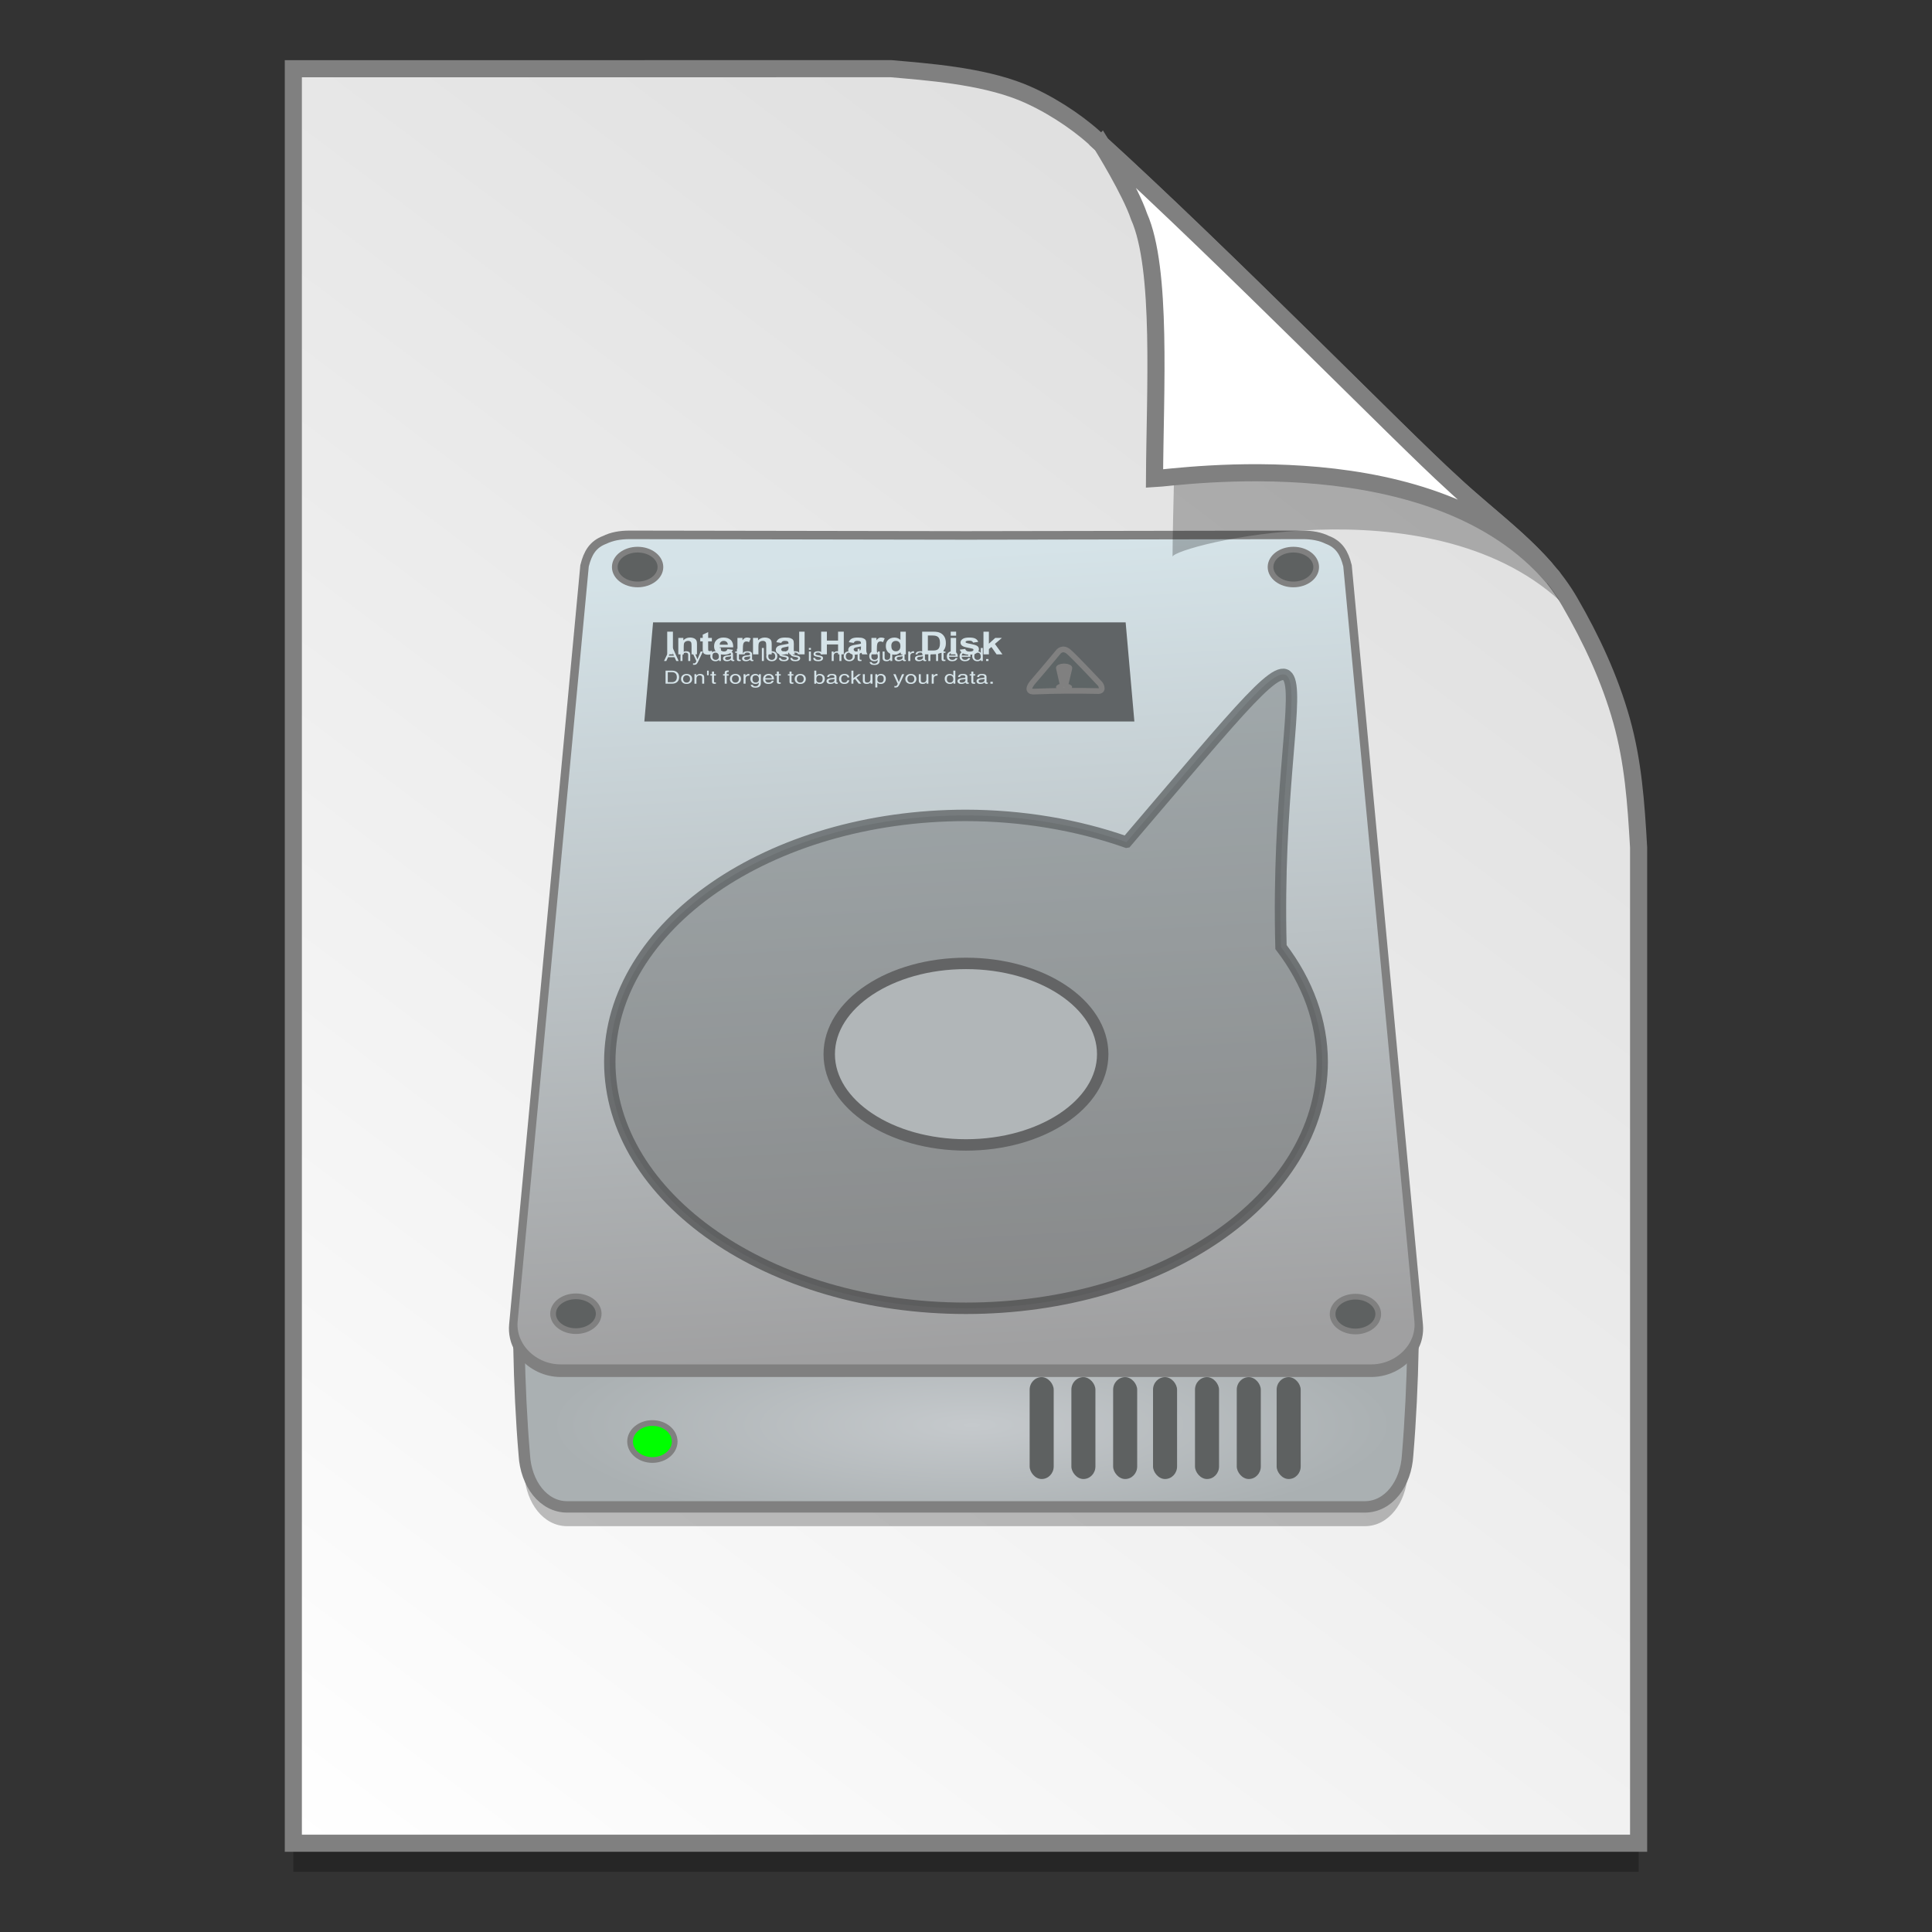 <?xml version="1.0" encoding="UTF-8" standalone="no"?>
<!-- Created with Inkscape (http://www.inkscape.org/) -->

<svg
   xmlns:osb="http://www.openswatchbook.org/uri/2009/osb"
   xmlns:dc="http://purl.org/dc/elements/1.1/"
   xmlns:cc="http://creativecommons.org/ns#"
   xmlns:rdf="http://www.w3.org/1999/02/22-rdf-syntax-ns#"
   xmlns:svg="http://www.w3.org/2000/svg"
   xmlns="http://www.w3.org/2000/svg"
   xmlns:xlink="http://www.w3.org/1999/xlink"
   xmlns:sodipodi="http://sodipodi.sourceforge.net/DTD/sodipodi-0.dtd"
   xmlns:inkscape="http://www.inkscape.org/namespaces/inkscape"
   width="128"
   height="128"
   viewBox="0 0 33.867 33.867"
   version="1.1"
   id="svg8"
   inkscape:version="0.92.2 5c3e80d, 2017-08-06"
   sodipodi:docname="text-x-install.svg">
  <rect x="0" y="0" width="33.867" height="33.867" fill="#333333" stroke="none"/>
  <defs
     id="defs2">
    <linearGradient
       id="linearGradient1830">
      <stop
         id="stop1826"
         style="stop-color:#d9d9d9;stop-opacity:1"
         offset="0" />
      <stop
         id="stop1828"
         style="stop-color:#ffffff;stop-opacity:1;"
         offset="1" />
    </linearGradient>
    <linearGradient
       osb:paint="solid"
       id="linearGradient6987">
      <stop
         id="stop6985"
         offset="0"
         style="stop-color:#77d2fb;stop-opacity:1;" />
    </linearGradient>
    <linearGradient
       id="linearGradient936"
       inkscape:collect="always">
      <stop
         id="stop932"
         offset="0"
         style="stop-color:#c5c9cc;stop-opacity:1" />
      <stop
         id="stop934"
         offset="1"
         style="stop-color:#aab0b2;stop-opacity:1" />
    </linearGradient>
    <linearGradient
       inkscape:collect="always"
       id="linearGradient5420">
      <stop
         style="stop-color:#d5e3e8;stop-opacity:1"
         offset="0"
         id="stop5416" />
      <stop
         style="stop-color:#a0a0a1;stop-opacity:1"
         offset="1"
         id="stop5418" />
    </linearGradient>
    <radialGradient
       inkscape:collect="always"
       xlink:href="#linearGradient936"
       id="radialGradient898"
       gradientUnits="userSpaceOnUse"
       gradientTransform="matrix(0.099,0,0,0.025,-32.722,279.91)"
       cx="502.621"
       cy="372.055"
       fx="502.621"
       fy="372.055"
       r="74.884" />
    <linearGradient
       inkscape:collect="always"
       xlink:href="#linearGradient5420"
       id="linearGradient1206"
       gradientUnits="userSpaceOnUse"
       gradientTransform="matrix(0.105,0,0,0.105,-35.754,251.255)"
       x1="496.552"
       y1="216.144"
       x2="504.38"
       y2="349.103" />
    <linearGradient
       gradientTransform="matrix(0.955,0,0,0.955,0.765,12.662)"
       gradientUnits="userSpaceOnUse"
       y2="296.168"
       x2="4.584"
       y1="263.522"
       x1="29.203"
       id="linearGradient1503-8-3"
       xlink:href="#linearGradient1830"
       inkscape:collect="always" />
  </defs>
  <sodipodi:namedview
     id="base"
     pagecolor="#ffffff"
     bordercolor="#666666"
     borderopacity="1.0"
     inkscape:pageopacity="0.0"
     inkscape:pageshadow="2"
     inkscape:zoom="1.7695068"
     inkscape:cx="23.044802"
     inkscape:cy="-1.6739531"
     inkscape:document-units="mm"
     inkscape:current-layer="layer1"
     showgrid="false"
     units="px"
     inkscape:window-width="1600"
     inkscape:window-height="798"
     inkscape:window-x="0"
     inkscape:window-y="0"
     inkscape:window-maximized="1"
     showguides="false" />
  <g
     inkscape:label="Layer 1"
     inkscape:groupmode="layer"
     id="layer1"
     transform="translate(0,-263.133)">
    <g
       style="stroke-width:4.084"
       inkscape:transform-center-y="-9.4924686"
       inkscape:transform-center-x="5.4653607"
       inkscape:label="Capa 1"
       id="layer1-4-3"
       transform="matrix(0.536,0,0,0.537,-234.934,-13.785)">
      <g
         style="stroke-width:4.084"
         id="layer1-3-65-9"
         inkscape:label="Capa 1"
         transform="translate(0.42,0.035)" />
    </g>
    <g
       style="stroke-width:4.084"
       inkscape:transform-center-y="-9.4924686"
       inkscape:transform-center-x="5.4653607"
       inkscape:label="Capa 1"
       id="layer1-4"
       transform="matrix(0.536,0,0,0.537,-234.934,-13.76)">
      <g
         style="stroke-width:4.084"
         id="layer1-3-65"
         inkscape:label="Capa 1"
         transform="translate(0.42,0.035)" />
    </g>
    <g
       style="stroke-width:4.084"
       inkscape:transform-center-y="-9.4924686"
       inkscape:transform-center-x="5.4653607"
       inkscape:label="Capa 1"
       id="layer1-4-3-3"
       transform="matrix(0.536,0,0,0.537,-234.934,-13.785)">
      <g
         style="stroke-width:4.084"
         id="layer1-3-65-9-90"
         inkscape:label="Capa 1"
         transform="translate(0.42,0.035)" />
    </g>
    <g
       style="stroke-width:4.084"
       inkscape:transform-center-y="-9.4924686"
       inkscape:transform-center-x="5.4653607"
       inkscape:label="Capa 1"
       id="layer1-4-5"
       transform="matrix(0.536,0,0,0.537,-234.934,-13.76)">
      <g
         style="stroke-width:4.084"
         id="layer1-3-65-22"
         inkscape:label="Capa 1"
         transform="translate(0.42,0.035)" />
    </g>
    <path
       style="opacity:0.25;fill:#000000;fill-opacity:1;stroke:none;stroke-width:1.788;stroke-miterlimit:4;stroke-dasharray:none;stroke-opacity:1"
       d="m 5.142,264.839 v 31.106 H 28.724 v -17.455 c -0.045,-0.793 -0.097,-1.503 -0.298,-2.222 -0.205,-0.732 -0.527,-1.425 -0.912,-2.088 -0.493,-0.849 -1.326,-1.396 -2.067,-2.091 -0.449,-0.407 -1.419,-1.375 -2.594,-2.53 -1.165,-1.146 -2.531,-2.477 -3.671,-3.511 -0.337,-0.304 -0.826,-0.619 -1.281,-0.802 -0.353,-0.141 -0.768,-0.23 -1.169,-0.289 -0.413,-0.061 -0.812,-0.091 -1.111,-0.118 z"
       id="path5023-4-5"
       inkscape:connector-curvature="0"
       sodipodi:nodetypes="ccccascscsscc" />
    <path
       sodipodi:nodetypes="ccccascscsscc"
       inkscape:connector-curvature="0"
       id="path4623-8-3"
       d="M 5.142,264.338 V 295.444 H 28.724 v -17.455 c -0.045,-0.793 -0.097,-1.503 -0.298,-2.222 -0.205,-0.732 -0.527,-1.425 -0.912,-2.088 -0.493,-0.849 -1.326,-1.396 -2.067,-2.091 -0.449,-0.407 -1.419,-1.375 -2.594,-2.531 -1.165,-1.146 -2.531,-2.477 -3.671,-3.511 -0.337,-0.304 -0.826,-0.619 -1.281,-0.802 -0.353,-0.141 -0.768,-0.23 -1.169,-0.289 -0.413,-0.061 -0.812,-0.091 -1.111,-0.118 z"
       style="opacity:1;fill:url(#linearGradient1503-8-3);fill-opacity:1;stroke:#808080;stroke-width:0.3;stroke-miterlimit:4;stroke-dasharray:none;stroke-opacity:1" />
    <g
       id="g1054"
       transform="translate(1.3023477e-7,-1.102)">
      <path
         style="opacity:0.25;fill:#000000;fill-opacity:1;stroke:none;stroke-width:0.304;stroke-miterlimit:4;stroke-dasharray:none;stroke-opacity:1"
         d="m 11.036,273.856 c -0.158,-2.6e-4 -0.295,0.026 -0.406,0.082 -0.181,0.067 -0.257,0.194 -0.309,0.4 l -1.247,13.298 c -0.006,0.065 -0.002,0.129 0.011,0.189 1.047e-4,7.7e-4 3.05e-4,9.5e-4 4.066e-4,0.002 -0.002,0.124 0.004,0.259 0.013,0.393 0.011,0.581 0.042,1.255 0.093,1.859 0.028,0.502 0.335,0.909 0.75,0.909 h 0.044 1.056 11.74 0.044 1.056 0.044 c 0.416,0 0.722,-0.406 0.75,-0.909 0.051,-0.604 0.082,-1.278 0.093,-1.859 0.009,-0.135 0.016,-0.269 0.013,-0.393 1.05e-4,-7.6e-4 2.8e-4,-9.6e-4 4.07e-4,-0.002 0.013,-0.06 0.017,-0.124 0.011,-0.189 l -1.247,-13.298 c -0.052,-0.206 -0.129,-0.332 -0.309,-0.4 -0.111,-0.056 -0.248,-0.082 -0.406,-0.082 l -5.897,0.01 z"
         id="path884"
         inkscape:connector-curvature="0" />
      <path
         style="opacity:1;fill:url(#radialGradient898);fill-opacity:1;stroke:#808080;stroke-width:0.2;stroke-miterlimit:4;stroke-dasharray:none;stroke-opacity:1"
         d="m 9.336,286.939 c -0.274,0.048 -0.268,0.496 -0.238,0.943 0.011,0.581 0.041,1.255 0.093,1.859 0.028,0.502 0.335,0.909 0.75,0.909 h 0.044 1.056 11.74 0.044 1.056 0.044 c 0.416,0 0.722,-0.406 0.75,-0.909 0.051,-0.604 0.082,-1.278 0.093,-1.859 0.03,-0.448 0.036,-0.896 -0.238,-0.943 h -1.101 -5.947 -1.101 -5.947 z"
         id="path886"
         inkscape:connector-curvature="0" />
      <path
         inkscape:connector-curvature="0"
         id="path888"
         d="m 11.036,273.686 c -0.158,-2.5e-4 -0.295,0.026 -0.406,0.082 -0.181,0.067 -0.257,0.194 -0.309,0.4 l -1.247,13.298 c -0.006,0.065 -0.002,0.129 0.011,0.189 0.005,0.024 0.012,0.048 0.019,0.071 0.004,0.012 0.008,0.023 0.013,0.034 0.014,0.034 0.03,0.067 0.049,0.098 0.032,0.052 0.07,0.1 0.114,0.143 0.009,0.009 0.018,0.017 0.027,0.025 0.046,0.041 0.098,0.076 0.153,0.105 0.011,0.006 0.022,0.011 0.034,0.017 0.102,0.048 0.216,0.075 0.334,0.075 H 24.04 c 0.274,0 0.529,-0.146 0.662,-0.365 0.019,-0.031 0.035,-0.064 0.049,-0.098 0.004,-0.011 0.009,-0.023 0.013,-0.034 0.008,-0.023 0.014,-0.047 0.019,-0.071 0.013,-0.06 0.017,-0.124 0.011,-0.189 l -1.247,-13.298 c -0.052,-0.206 -0.129,-0.332 -0.309,-0.4 -0.111,-0.056 -0.248,-0.082 -0.406,-0.082 l -5.897,0.01 z"
         style="opacity:1;fill:#f3fdff;fill-opacity:1;stroke:#808080;stroke-width:0.3;stroke-miterlimit:4;stroke-dasharray:none;stroke-opacity:1" />
      <path
         style="opacity:1;fill:url(#linearGradient1206);fill-opacity:1;stroke:none;stroke-width:0.1;stroke-miterlimit:4;stroke-dasharray:none;stroke-opacity:1"
         d="m 11.036,273.686 c -0.158,-2.6e-4 -0.295,0.026 -0.406,0.081 -0.181,0.067 -0.257,0.193 -0.309,0.398 l -1.247,13.233 c -0.006,0.065 -0.002,0.128 0.011,0.188 0.005,0.024 0.012,0.048 0.019,0.071 0.004,0.011 0.008,0.023 0.013,0.034 0.014,0.034 0.03,0.066 0.049,0.098 0.032,0.052 0.07,0.1 0.114,0.142 0.009,0.009 0.018,0.017 0.027,0.025 0.046,0.041 0.098,0.076 0.153,0.105 0.011,0.006 0.022,0.011 0.034,0.017 0.102,0.048 0.216,0.074 0.334,0.074 H 24.04 c 0.274,0 0.529,-0.146 0.662,-0.363 0.019,-0.031 0.035,-0.064 0.049,-0.098 0.004,-0.011 0.009,-0.023 0.013,-0.034 0.008,-0.023 0.014,-0.047 0.019,-0.071 0.013,-0.06 0.017,-0.123 0.011,-0.188 l -1.247,-13.233 c -0.052,-0.205 -0.129,-0.331 -0.309,-0.398 -0.111,-0.055 -0.248,-0.082 -0.406,-0.081 l -5.897,0.01 z"
         id="path890"
         inkscape:connector-curvature="0" />
      <ellipse
         style="opacity:1;fill:#00ff00;fill-opacity:1;stroke:#808080;stroke-width:0.1;stroke-linecap:round;stroke-miterlimit:4;stroke-dasharray:none;stroke-opacity:1"
         id="ellipse894"
         cx="11.436"
         cy="289.504"
         rx="0.391"
         ry="0.324" />
      <g
         id="g922"
         transform="matrix(0.315,0,0,0.317,7.044,211.794)"
         style="opacity:0.5;fill:#5e6161;fill-opacity:1;stroke:#000000;stroke-width:0.633;stroke-miterlimit:4;stroke-dasharray:none;stroke-opacity:1">
        <path
           sodipodi:nodetypes="ccccccc"
           inkscape:connector-curvature="0"
           id="path920"
           d="m 40.326,211.997 c -2.768,-0.967 -5.827,-1.473 -8.931,-1.478 -10.948,-8e-5 -19.823,6.101 -19.823,13.628 2.78e-4,7.526 8.875,13.628 19.823,13.628 10.948,-1.2e-4 19.822,-6.101 19.823,-13.628 -0.004,-2.212 -0.792,-4.391 -2.294,-6.347 -0.434,-16.261 4.581,-21.128 -8.597,-5.803 z"
           style="opacity:0.8;fill:#5e6161;fill-opacity:1;stroke:#000000;stroke-width:0.633;stroke-miterlimit:4;stroke-dasharray:none;stroke-opacity:1" />
      </g>
      <ellipse
         ry="0.305"
         rx="0.4"
         cy="287.264"
         cx="10.095"
         id="path4868"
         style="opacity:1;fill:#5e6161;fill-opacity:1;stroke:#808080;stroke-width:0.1;stroke-miterlimit:4;stroke-dasharray:none;stroke-opacity:1" />
      <ellipse
         style="opacity:1;fill:#b1b6b8;fill-opacity:1;stroke:#636465;stroke-width:0.2;stroke-miterlimit:4;stroke-dasharray:none;stroke-opacity:1"
         id="ellipse924"
         cx="16.933"
         cy="282.714"
         rx="2.397"
         ry="1.591" />
      <ellipse
         style="opacity:1;fill:#5e6161;fill-opacity:1;stroke:#808080;stroke-width:0.1;stroke-miterlimit:4;stroke-dasharray:none;stroke-opacity:1"
         id="ellipse938"
         cx="23.76"
         cy="287.27"
         rx="0.4"
         ry="0.305" />
      <ellipse
         style="opacity:1;fill:#5e6161;fill-opacity:1;stroke:#808080;stroke-width:0.1;stroke-miterlimit:4;stroke-dasharray:none;stroke-opacity:1"
         id="ellipse942"
         cx="22.672"
         cy="274.175"
         rx="0.4"
         ry="0.305" />
      <ellipse
         ry="0.305"
         rx="0.4"
         cy="274.175"
         cx="11.177"
         id="ellipse944"
         style="opacity:1;fill:#5e6161;fill-opacity:1;stroke:#808080;stroke-width:0.1;stroke-miterlimit:4;stroke-dasharray:none;stroke-opacity:1" />
      <g
         style="fill:#5e6161;fill-opacity:1;stroke:none;stroke-width:0.951;stroke-miterlimit:4;stroke-dasharray:none"
         transform="matrix(0.105,0,0,0.105,-32.649,238.874)"
         id="g1025">
        <g
           style="fill:#5e6161;fill-opacity:1;stroke:none;stroke-width:0.988;stroke-miterlimit:4;stroke-dasharray:none"
           transform="matrix(1,0,0,0.927,-7.457,35.589)"
           id="g1034">
          <rect
             style="opacity:1;fill:#5e6161;fill-opacity:1;stroke:none;stroke-width:0.988;stroke-miterlimit:4;stroke-dasharray:none;stroke-opacity:1"
             id="rect4866"
             width="4.014"
             height="18.348"
             x="490.298"
             y="470.178"
             rx="5.978"
             ry="2.259" />
          <rect
             ry="2.259"
             rx="5.978"
             y="470.178"
             x="497.264"
             height="18.348"
             width="4.014"
             id="rect980"
             style="opacity:1;fill:#5e6161;fill-opacity:1;stroke:none;stroke-width:0.988;stroke-miterlimit:4;stroke-dasharray:none;stroke-opacity:1" />
          <rect
             style="opacity:1;fill:#5e6161;fill-opacity:1;stroke:none;stroke-width:0.988;stroke-miterlimit:4;stroke-dasharray:none;stroke-opacity:1"
             id="rect982"
             width="4.014"
             height="18.348"
             x="504.236"
             y="470.178"
             rx="5.978"
             ry="2.259" />
          <rect
             ry="2.259"
             rx="5.978"
             y="470.178"
             x="510.895"
             height="18.348"
             width="4.014"
             id="rect984"
             style="opacity:1;fill:#5e6161;fill-opacity:1;stroke:none;stroke-width:0.988;stroke-miterlimit:4;stroke-dasharray:none;stroke-opacity:1" />
          <rect
             style="opacity:1;fill:#5e6161;fill-opacity:1;stroke:none;stroke-width:0.988;stroke-miterlimit:4;stroke-dasharray:none;stroke-opacity:1"
             id="rect992"
             width="4.014"
             height="18.348"
             x="517.902"
             y="470.178"
             rx="5.978"
             ry="2.259" />
          <rect
             ry="2.259"
             rx="5.978"
             y="470.178"
             x="524.874"
             height="18.348"
             width="4.014"
             id="rect994"
             style="opacity:1;fill:#5e6161;fill-opacity:1;stroke:none;stroke-width:0.988;stroke-miterlimit:4;stroke-dasharray:none;stroke-opacity:1" />
          <rect
             style="opacity:1;fill:#5e6161;fill-opacity:1;stroke:none;stroke-width:0.988;stroke-miterlimit:4;stroke-dasharray:none;stroke-opacity:1"
             id="rect996"
             width="4.014"
             height="18.348"
             x="531.533"
             y="470.178"
             rx="5.978"
             ry="2.259" />
        </g>
      </g>
      <path
         inkscape:connector-curvature="0"
         id="path1033"
         d="m 11.448,275.145 h 8.284 l 0.153,1.737 H 11.295 Z"
         style="fill:#606466;fill-opacity:1;stroke:none;stroke-width:0.1;stroke-linecap:butt;stroke-linejoin:miter;stroke-miterlimit:4;stroke-dasharray:none;stroke-opacity:1" />
      <path
         style="fill:#5e6566;fill-opacity:1;stroke:#808080;stroke-width:0.1;stroke-linecap:round;stroke-linejoin:round;stroke-miterlimit:4;stroke-dasharray:none;stroke-opacity:1"
         d="m 18.128,276.358 c 0,0 -0.169,0.018 -0.027,-0.161 0.175,-0.202 0.253,-0.297 0.454,-0.538 0,0 0.071,-0.09 0.178,0 0.107,0.09 0.552,0.565 0.552,0.565 0,0 0.08,0.117 -0.027,0.125 -0.396,-0.008 -0.735,-0.007 -1.131,0.009 z"
         id="path1154"
         inkscape:connector-curvature="0"
         sodipodi:nodetypes="ccccccc" />
      <g
         id="text1158"
         style="font-style:normal;font-weight:normal;font-size:6.248px;line-height:1.25;font-family:sans-serif;letter-spacing:0px;word-spacing:0px;fill:#c6d4d9;fill-opacity:1;stroke:#808080;stroke-width:0.724;stroke-miterlimit:4;stroke-dasharray:none"
         transform="matrix(0.201,0,0,0.095,7.613,250.675)"
         aria-label="!">
        <path
           id="path1031"
           style="font-style:normal;font-variant:normal;font-weight:normal;font-stretch:normal;font-family:'Times New Roman';-inkscape-font-specification:'Times New Roman, ';fill:#c6d4d9;fill-opacity:1;stroke:#808080;stroke-width:0.724;stroke-miterlimit:4;stroke-dasharray:none"
           d="M 54.983,268.675 H 54.868 l -0.268,-2.471 q -0.018,-0.162 -0.018,-0.241 0,-0.192 0.101,-0.308 0.104,-0.116 0.247,-0.116 0.143,0 0.241,0.116 0.101,0.116 0.101,0.345 0,0.073 -0.012,0.204 z m -0.061,0.506 q 0.14,0 0.238,0.101 0.101,0.098 0.101,0.235 0,0.14 -0.101,0.241 -0.098,0.098 -0.238,0.098 -0.14,0 -0.241,-0.098 -0.098,-0.101 -0.098,-0.241 0,-0.137 0.098,-0.235 0.101,-0.101 0.241,-0.101 z"
           inkscape:connector-curvature="0" />
      </g>
      <g
         transform="matrix(0.252,0,0,0.202,6.752,79.619)"
         style="font-style:normal;font-variant:normal;font-weight:bold;font-stretch:normal;font-size:2.749px;line-height:125%;font-family:Arial;-inkscape-font-specification:'Arial Bold';letter-spacing:0px;word-spacing:0px;fill:#d5e3e8;fill-opacity:1;stroke:none;stroke-width:0.443;stroke-miterlimit:4;stroke-dasharray:none"
         id="g1062">
        <path
           inkscape:connector-curvature="0"
           d="m 19.619,970.724 v -1.968 h 0.397 v 1.968 h -0.397"
           id="path1030"
           style="fill:#d5e3e8;fill-opacity:1;stroke:none;stroke-width:0.443;stroke-miterlimit:4;stroke-dasharray:none" />
        <path
           inkscape:connector-curvature="0"
           d="m 21.688,970.724 h -0.377 v -0.728 c -10e-7,-0.154 -0.008,-0.253 -0.024,-0.298 -0.016,-0.046 -0.043,-0.081 -0.079,-0.106 -0.036,-0.025 -0.079,-0.038 -0.13,-0.038 -0.065,0 -0.124,0.018 -0.176,0.054 -0.052,0.036 -0.088,0.083 -0.107,0.142 -0.019,0.059 -0.028,0.168 -0.028,0.328 v 0.646 h -0.377 v -1.426 h 0.35 v 0.209 c 0.124,-0.161 0.281,-0.242 0.47,-0.242 0.083,10e-6 0.159,0.015 0.228,0.046 0.069,0.029 0.121,0.068 0.156,0.114 0.036,0.046 0.06,0.099 0.074,0.158 0.014,0.059 0.021,0.144 0.021,0.254 v 0.886"
           id="path1032"
           style="fill:#d5e3e8;fill-opacity:1;stroke:none;stroke-width:0.443;stroke-miterlimit:4;stroke-dasharray:none" />
        <path
           inkscape:connector-curvature="0"
           d="m 22.725,969.298 v 0.301 h -0.258 v 0.575 c -1e-6,0.116 0.002,0.184 0.007,0.204 0.005,0.019 0.017,0.035 0.034,0.047 0.018,0.013 0.039,0.019 0.064,0.019 0.035,0 0.085,-0.012 0.152,-0.036 l 0.032,0.293 c -0.088,0.038 -0.187,0.056 -0.298,0.056 -0.068,0 -0.129,-0.011 -0.184,-0.034 -0.055,-0.023 -0.095,-0.053 -0.121,-0.089 -0.025,-0.037 -0.043,-0.086 -0.052,-0.148 -0.008,-0.044 -0.012,-0.132 -0.012,-0.266 v -0.621 H 21.916 v -0.301 h 0.173 v -0.283 l 0.379,-0.22 v 0.503 h 0.258"
           id="path1034"
           style="fill:#d5e3e8;fill-opacity:1;stroke:none;stroke-width:0.443;stroke-miterlimit:4;stroke-dasharray:none" />
        <path
           inkscape:connector-curvature="0"
           d="m 23.815,970.27 0.376,0.063 c -0.048,0.138 -0.125,0.243 -0.23,0.315 -0.104,0.072 -0.234,0.107 -0.391,0.107 -0.248,0 -0.431,-0.081 -0.55,-0.243 -0.094,-0.13 -0.141,-0.294 -0.141,-0.491 0,-0.236 0.062,-0.421 0.185,-0.554 0.123,-0.134 0.28,-0.201 0.468,-0.201 0.212,1e-5 0.379,0.07 0.502,0.211 0.123,0.14 0.181,0.354 0.176,0.643 h -0.945 c 0.003,0.112 0.033,0.199 0.091,0.262 0.058,0.062 0.131,0.093 0.217,0.093 0.059,0 0.109,-0.016 0.149,-0.048 0.04,-0.032 0.071,-0.084 0.091,-0.156 m 0.021,-0.381 c -0.003,-0.109 -0.031,-0.192 -0.085,-0.248 -0.054,-0.057 -0.119,-0.086 -0.196,-0.086 -0.082,0 -0.15,0.03 -0.204,0.09 -0.054,0.06 -0.08,0.141 -0.079,0.244 h 0.564"
           id="path1036"
           style="fill:#d5e3e8;fill-opacity:1;stroke:none;stroke-width:0.443;stroke-miterlimit:4;stroke-dasharray:none" />
        <path
           inkscape:connector-curvature="0"
           d="m 24.881,970.724 h -0.377 v -1.426 h 0.35 v 0.203 c 0.06,-0.096 0.114,-0.159 0.161,-0.189 0.048,-0.03 0.103,-0.046 0.164,-0.046 0.086,10e-6 0.169,0.024 0.248,0.071 l -0.117,0.329 c -0.064,-0.041 -0.123,-0.062 -0.177,-0.062 -0.053,0 -0.098,0.015 -0.134,0.044 -0.037,0.029 -0.066,0.081 -0.087,0.157 -0.021,0.076 -0.031,0.235 -0.031,0.478 v 0.44"
           id="path1038"
           style="fill:#d5e3e8;fill-opacity:1;stroke:none;stroke-width:0.443;stroke-miterlimit:4;stroke-dasharray:none" />
        <path
           inkscape:connector-curvature="0"
           d="m 26.885,970.724 h -0.377 v -0.728 c -1e-6,-0.154 -0.008,-0.253 -0.024,-0.298 -0.016,-0.046 -0.043,-0.081 -0.079,-0.106 -0.036,-0.025 -0.079,-0.038 -0.13,-0.038 -0.065,0 -0.124,0.018 -0.176,0.054 -0.052,0.036 -0.088,0.083 -0.107,0.142 -0.019,0.059 -0.028,0.168 -0.028,0.328 v 0.646 h -0.377 v -1.426 h 0.35 v 0.209 c 0.124,-0.161 0.281,-0.242 0.47,-0.242 0.083,10e-6 0.159,0.015 0.228,0.046 0.069,0.029 0.121,0.068 0.156,0.114 0.036,0.046 0.06,0.099 0.074,0.158 0.014,0.059 0.021,0.144 0.021,0.254 v 0.886"
           id="path1040"
           style="fill:#d5e3e8;fill-opacity:1;stroke:none;stroke-width:0.443;stroke-miterlimit:4;stroke-dasharray:none" />
        <path
           inkscape:connector-curvature="0"
           d="m 27.551,969.733 -0.342,-0.062 c 0.038,-0.138 0.105,-0.24 0.199,-0.306 0.094,-0.066 0.234,-0.099 0.419,-0.099 0.168,10e-6 0.294,0.02 0.376,0.06 0.082,0.039 0.14,0.09 0.173,0.152 0.034,0.061 0.051,0.173 0.051,0.337 l -0.004,0.44 c -2e-6,0.125 0.006,0.218 0.017,0.278 0.013,0.059 0.035,0.123 0.068,0.191 h -0.373 c -0.01,-0.025 -0.022,-0.062 -0.036,-0.111 -0.006,-0.022 -0.011,-0.037 -0.013,-0.044 -0.064,0.063 -0.133,0.11 -0.207,0.141 -0.073,0.031 -0.152,0.047 -0.235,0.047 -0.147,0 -0.263,-0.04 -0.348,-0.119 -0.084,-0.08 -0.126,-0.18 -0.126,-0.302 0,-0.081 0.019,-0.152 0.058,-0.215 0.038,-0.064 0.092,-0.112 0.161,-0.145 0.07,-0.034 0.17,-0.064 0.301,-0.089 0.176,-0.033 0.298,-0.064 0.366,-0.093 v -0.038 c -10e-7,-0.072 -0.018,-0.124 -0.054,-0.154 -0.036,-0.031 -0.103,-0.047 -0.203,-0.047 -0.067,0 -0.119,0.013 -0.157,0.04 -0.038,0.026 -0.068,0.072 -0.091,0.138 m 0.505,0.306 c -0.048,0.016 -0.125,0.035 -0.23,0.058 -0.105,0.022 -0.173,0.044 -0.205,0.066 -0.049,0.035 -0.074,0.079 -0.074,0.133 -1e-6,0.053 0.02,0.098 0.059,0.137 0.039,0.038 0.089,0.058 0.15,0.058 0.068,0 0.133,-0.022 0.195,-0.067 0.046,-0.034 0.076,-0.076 0.09,-0.125 0.01,-0.032 0.015,-0.093 0.015,-0.184 v -0.075"
           id="path1042"
           style="fill:#d5e3e8;fill-opacity:1;stroke:none;stroke-width:0.443;stroke-miterlimit:4;stroke-dasharray:none" />
        <path
           inkscape:connector-curvature="0"
           d="m 28.799,970.724 v -1.968 h 0.377 v 1.968 h -0.377"
           id="path1044"
           style="fill:#d5e3e8;fill-opacity:1;stroke:none;stroke-width:0.443;stroke-miterlimit:4;stroke-dasharray:none" />
        <path
           inkscape:connector-curvature="0"
           d="m 30.328,970.724 v -1.968 h 0.397 v 0.775 h 0.779 v -0.775 h 0.397 v 1.968 h -0.397 v -0.86 h -0.779 v 0.86 h -0.397"
           id="path1046"
           style="fill:#d5e3e8;fill-opacity:1;stroke:none;stroke-width:0.443;stroke-miterlimit:4;stroke-dasharray:none" />
        <path
           inkscape:connector-curvature="0"
           d="m 32.592,969.733 -0.342,-0.062 c 0.038,-0.138 0.105,-0.24 0.199,-0.306 0.094,-0.066 0.234,-0.099 0.419,-0.099 0.168,10e-6 0.294,0.02 0.376,0.06 0.082,0.039 0.14,0.09 0.173,0.152 0.034,0.061 0.051,0.173 0.051,0.337 l -0.004,0.44 c -10e-7,0.125 0.006,0.218 0.017,0.278 0.013,0.059 0.035,0.123 0.068,0.191 h -0.373 c -0.01,-0.025 -0.022,-0.062 -0.036,-0.111 -0.006,-0.022 -0.011,-0.037 -0.013,-0.044 -0.064,0.063 -0.133,0.11 -0.207,0.141 -0.073,0.031 -0.152,0.047 -0.235,0.047 -0.147,0 -0.263,-0.04 -0.348,-0.119 -0.084,-0.08 -0.126,-0.18 -0.126,-0.302 0,-0.081 0.019,-0.152 0.058,-0.215 0.038,-0.064 0.092,-0.112 0.161,-0.145 0.07,-0.034 0.17,-0.064 0.301,-0.089 0.176,-0.033 0.298,-0.064 0.366,-0.093 v -0.038 c -1e-6,-0.072 -0.018,-0.124 -0.054,-0.154 -0.036,-0.031 -0.103,-0.047 -0.203,-0.047 -0.067,0 -0.119,0.013 -0.157,0.04 -0.038,0.026 -0.068,0.072 -0.091,0.138 m 0.505,0.306 c -0.048,0.016 -0.125,0.035 -0.23,0.058 -0.105,0.022 -0.173,0.044 -0.205,0.066 -0.049,0.035 -0.074,0.079 -0.074,0.133 0,0.053 0.02,0.098 0.059,0.137 0.039,0.038 0.089,0.058 0.15,0.058 0.068,0 0.133,-0.022 0.195,-0.067 0.046,-0.034 0.076,-0.076 0.09,-0.125 0.01,-0.032 0.015,-0.093 0.015,-0.184 v -0.075"
           id="path1048"
           style="fill:#d5e3e8;fill-opacity:1;stroke:none;stroke-width:0.443;stroke-miterlimit:4;stroke-dasharray:none" />
        <path
           inkscape:connector-curvature="0"
           d="m 34.202,970.724 h -0.377 v -1.426 h 0.35 v 0.203 c 0.06,-0.096 0.114,-0.159 0.161,-0.189 0.048,-0.03 0.103,-0.046 0.164,-0.046 0.086,10e-6 0.169,0.024 0.248,0.071 l -0.117,0.329 c -0.064,-0.041 -0.123,-0.062 -0.177,-0.062 -0.053,0 -0.098,0.015 -0.134,0.044 -0.037,0.029 -0.066,0.081 -0.087,0.157 -0.021,0.076 -0.031,0.235 -0.031,0.478 v 0.44"
           id="path1050"
           style="fill:#d5e3e8;fill-opacity:1;stroke:none;stroke-width:0.443;stroke-miterlimit:4;stroke-dasharray:none" />
        <path
           inkscape:connector-curvature="0"
           d="m 36.217,970.724 h -0.35 v -0.209 c -0.058,0.081 -0.127,0.142 -0.207,0.183 -0.079,0.039 -0.158,0.059 -0.239,0.059 -0.164,0 -0.304,-0.066 -0.421,-0.197 -0.116,-0.132 -0.174,-0.317 -0.174,-0.553 0,-0.242 0.057,-0.425 0.17,-0.55 0.114,-0.126 0.257,-0.189 0.431,-0.189 0.159,10e-6 0.297,0.066 0.413,0.199 v -0.709 h 0.377 v 1.968 m -1.007,-0.744 c -10e-7,0.152 0.021,0.262 0.063,0.33 0.061,0.098 0.146,0.148 0.255,0.148 0.087,0 0.161,-0.037 0.221,-0.11 0.061,-0.074 0.091,-0.185 0.091,-0.332 -10e-7,-0.164 -0.03,-0.281 -0.089,-0.353 -0.059,-0.072 -0.135,-0.109 -0.227,-0.109 -0.089,0 -0.165,0.036 -0.226,0.107 -0.06,0.071 -0.09,0.177 -0.09,0.318"
           id="path1052"
           style="fill:#d5e3e8;fill-opacity:1;stroke:none;stroke-width:0.443;stroke-miterlimit:4;stroke-dasharray:none" />
        <path
           inkscape:connector-curvature="0"
           d="m 37.353,968.756 h 0.726 c 0.164,0 0.289,0.013 0.374,0.038 0.115,0.034 0.214,0.094 0.297,0.181 0.082,0.087 0.145,0.193 0.188,0.319 0.043,0.125 0.064,0.28 0.064,0.464 -2e-6,0.162 -0.02,0.302 -0.06,0.419 -0.049,0.143 -0.119,0.259 -0.211,0.348 -0.069,0.067 -0.162,0.119 -0.279,0.157 -0.088,0.028 -0.205,0.042 -0.352,0.042 H 37.353 V 968.756 m 0.397,0.333 v 1.303 h 0.297 c 0.111,0 0.191,-0.006 0.24,-0.019 0.064,-0.016 0.118,-0.043 0.16,-0.082 0.043,-0.038 0.078,-0.102 0.105,-0.189 0.027,-0.089 0.04,-0.209 0.04,-0.361 -2e-6,-0.152 -0.013,-0.269 -0.04,-0.35 -0.027,-0.081 -0.064,-0.145 -0.113,-0.191 -0.048,-0.046 -0.11,-0.076 -0.184,-0.093 -0.055,-0.013 -0.164,-0.019 -0.326,-0.019 h -0.179"
           id="path1054"
           style="fill:#d5e3e8;fill-opacity:1;stroke:none;stroke-width:0.443;stroke-miterlimit:4;stroke-dasharray:none" />
        <path
           inkscape:connector-curvature="0"
           d="m 39.339,969.105 v -0.349 h 0.377 v 0.349 h -0.377 m 0,1.619 v -1.426 h 0.377 v 1.426 h -0.377"
           id="path1056"
           style="fill:#d5e3e8;fill-opacity:1;stroke:none;stroke-width:0.443;stroke-miterlimit:4;stroke-dasharray:none" />
        <path
           inkscape:connector-curvature="0"
           d="m 39.968,970.317 0.379,-0.058 c 0.016,0.073 0.049,0.129 0.098,0.168 0.049,0.038 0.118,0.056 0.207,0.056 0.098,0 0.171,-0.018 0.22,-0.054 0.033,-0.025 0.05,-0.059 0.05,-0.101 -10e-7,-0.029 -0.009,-0.052 -0.027,-0.071 -0.019,-0.018 -0.061,-0.035 -0.126,-0.05 -0.304,-0.067 -0.497,-0.128 -0.579,-0.184 -0.113,-0.077 -0.169,-0.184 -0.169,-0.321 0,-0.123 0.049,-0.227 0.146,-0.311 0.098,-0.084 0.249,-0.126 0.454,-0.126 0.195,10e-6 0.34,0.032 0.435,0.095 0.095,0.064 0.16,0.157 0.196,0.282 l -0.356,0.066 c -0.015,-0.056 -0.044,-0.098 -0.087,-0.128 -0.042,-0.029 -0.102,-0.044 -0.181,-0.044 -0.099,0 -0.17,0.014 -0.213,0.042 -0.029,0.02 -0.043,0.045 -0.043,0.076 0,0.027 0.013,0.05 0.038,0.069 0.034,0.025 0.151,0.06 0.352,0.106 0.201,0.046 0.342,0.102 0.421,0.168 0.079,0.067 0.118,0.161 0.118,0.281 -1e-6,0.131 -0.055,0.243 -0.164,0.337 -0.109,0.094 -0.271,0.141 -0.485,0.141 -0.194,0 -0.348,-0.039 -0.462,-0.118 -0.113,-0.079 -0.187,-0.186 -0.221,-0.321"
           id="path1058"
           style="fill:#d5e3e8;fill-opacity:1;stroke:none;stroke-width:0.443;stroke-miterlimit:4;stroke-dasharray:none" />
        <path
           inkscape:connector-curvature="0"
           d="m 41.618,970.724 v -1.968 h 0.377 v 1.044 l 0.442,-0.502 h 0.464 l -0.487,0.521 0.522,0.905 h -0.407 l -0.358,-0.64 -0.176,0.184 v 0.456 h -0.377"
           id="path1060"
           style="fill:#d5e3e8;fill-opacity:1;stroke:none;stroke-width:0.443;stroke-miterlimit:4;stroke-dasharray:none" />
      </g>
      <g
         transform="matrix(0.175,0,0,0.139,3.947,140.289)"
         id="g1179"
         style="font-style:normal;font-weight:normal;font-size:2.99px;line-height:125%;font-family:sans-serif;letter-spacing:0px;word-spacing:0px;fill:#d5e3e8;fill-opacity:1;stroke:none;stroke-width:0.64;stroke-linecap:butt;stroke-linejoin:miter;stroke-miterlimit:4;stroke-dasharray:none;stroke-opacity:1">
        <g
           style="font-style:normal;font-variant:normal;font-weight:normal;font-stretch:normal;font-size:40px;line-height:125%;font-family:Helvetica;-inkscape-font-specification:Helvetica;letter-spacing:0px;word-spacing:0px;fill:#d5e3e8;fill-opacity:1;stroke:none;stroke-width:0.64;stroke-linecap:butt;stroke-linejoin:miter;stroke-miterlimit:4;stroke-dasharray:none;stroke-opacity:1"
           id="g1064" />
        <g
           style="font-style:normal;font-weight:normal;font-size:2.467px;line-height:125%;font-family:sans-serif;letter-spacing:0px;word-spacing:0px;fill:#d5e3e8;fill-opacity:1;stroke:none;stroke-width:0.64;stroke-linecap:butt;stroke-linejoin:miter;stroke-miterlimit:4;stroke-dasharray:none;stroke-opacity:1"
           id="g1177">
          <path
             inkscape:connector-curvature="0"
             d="m 43.961,975.057 0.621,-1.644 h 0.126 0.127 l 0.59,1.644 v 0 h -0.12 -0.12 v 0 l -0.167,-0.476 v 0 h -0.657 v 0 l -0.172,0.476 v 0 h -0.114 z m 0.737,-1.402 -0.264,0.729 v 0 h 0.518 v 0 z"
             style="font-style:normal;font-variant:normal;font-weight:normal;font-stretch:normal;font-size:2.29px;font-family:Helvetica;-inkscape-font-specification:Helvetica;fill:#d5e3e8;fill-opacity:1;stroke:none;stroke-width:0.64;stroke-miterlimit:4;stroke-dasharray:none"
             id="path1066" />
          <path
             inkscape:connector-curvature="0"
             d="m 45.607,975.057 v -1.196 0 h 0.095 0.096 v 0 0.177 0 0 l 0.045,-0.059 q 0.131,-0.153 0.328,-0.153 0.198,0 0.305,0.107 0.107,0.107 0.107,0.305 v 0.82 0 H 46.482 46.382 v 0 -0.751 q 0,-0.158 -0.061,-0.227 -0.06,-0.07 -0.197,-0.07 -0.145,0 -0.23,0.111 -0.085,0.11 -0.085,0.297 v 0 0.641 0 H 45.707 45.607 v 0 z"
             style="font-style:normal;font-variant:normal;font-weight:normal;font-stretch:normal;font-size:2.29px;font-family:Helvetica;-inkscape-font-specification:Helvetica;fill:#d5e3e8;fill-opacity:1;stroke:none;stroke-width:0.64;stroke-miterlimit:4;stroke-dasharray:none"
             id="path1068" />
          <path
             inkscape:connector-curvature="0"
             d="m 47.852,973.861 -0.455,1.235 q -0.105,0.276 -0.188,0.361 -0.082,0.085 -0.246,0.085 -0.054,10e-4 -0.097,-0.012 v -0.187 q 0.046,0.017 0.115,0.018 0.068,0 0.114,-0.056 0.046,-0.056 0.104,-0.209 l 0.003,-0.019 v 0 l -0.444,-1.216 v 0 h 0.114 0.115 v 0 l 0.32,0.989 v 0 0 l 0.324,-0.989 v 0 h 0.11 0.111 v 0 z"
             style="font-style:normal;font-variant:normal;font-weight:normal;font-stretch:normal;font-size:2.29px;font-family:Helvetica;-inkscape-font-specification:Helvetica;fill:#d5e3e8;fill-opacity:1;stroke:none;stroke-width:0.64;stroke-miterlimit:4;stroke-dasharray:none"
             id="path1070" />
          <path
             inkscape:connector-curvature="0"
             d="m 49.118,975.089 q -0.24,0 -0.382,-0.179 -0.142,-0.18 -0.142,-0.485 0,-0.269 0.138,-0.435 0.138,-0.165 0.359,-0.165 0.22,0 0.349,0.187 l 0.016,0.022 v 0 -0.621 0 h 0.101 0.101 v 0 1.644 0 h -0.093 -0.094 v 0 -0.163 0 l -0.026,0.037 q -0.124,0.159 -0.325,0.159 z m 0.011,-1.083 q -0.169,0 -0.247,0.108 -0.078,0.107 -0.078,0.342 0,0.221 0.084,0.341 0.085,0.12 0.242,0.12 0.146,0 0.236,-0.11 0.089,-0.111 0.089,-0.292 0,-0.245 -0.085,-0.377 -0.084,-0.133 -0.24,-0.133 z"
             style="font-style:normal;font-variant:normal;font-weight:normal;font-stretch:normal;font-size:2.29px;font-family:Helvetica;-inkscape-font-specification:Helvetica;fill:#d5e3e8;fill-opacity:1;stroke:none;stroke-width:0.64;stroke-miterlimit:4;stroke-dasharray:none"
             id="path1072" />
          <path
             inkscape:connector-curvature="0"
             d="m 50.251,975.089 q -0.176,0 -0.278,-0.094 -0.103,-0.094 -0.103,-0.254 0,-0.161 0.096,-0.256 0.097,-0.095 0.283,-0.119 l 0.274,-0.035 q 0.034,-0.003 0.064,-0.011 0.039,-0.01 0.06,-0.04 0.021,-0.03 0.021,-0.076 v -0.01 q 0,-0.096 -0.073,-0.15 -0.073,-0.055 -0.202,-0.055 -0.124,0 -0.195,0.058 -0.069,0.057 -0.084,0.171 v 0 h -0.186 v 0 q 0.015,-0.197 0.139,-0.295 0.124,-0.1 0.356,-0.1 0.218,0 0.332,0.095 0.114,0.094 0.114,0.275 v 0.657 q 0,0.03 0.018,0.049 0.019,0.018 0.05,0.018 0.009,0 0.026,-0.002 0.018,-0.002 0.038,-0.007 v 0.145 q -0.029,0.011 -0.061,0.018 -0.032,0.007 -0.055,0.007 -0.114,0 -0.165,-0.063 -0.034,-0.041 -0.048,-0.117 v 0 q -0.022,0.028 -0.051,0.054 -0.151,0.135 -0.369,0.135 z m 0.417,-0.506 v -0.13 0 q -0.056,0.027 -0.124,0.037 l -0.184,0.027 q -0.145,0.02 -0.212,0.068 -0.067,0.047 -0.067,0.129 0,0.101 0.055,0.155 0.055,0.054 0.155,0.054 0.159,0 0.268,-0.086 0.075,-0.06 0.1,-0.136 0.004,-0.015 0.007,-0.046 0.003,-0.032 0.003,-0.072 z"
             style="font-style:normal;font-variant:normal;font-weight:normal;font-stretch:normal;font-size:2.29px;font-family:Helvetica;-inkscape-font-specification:Helvetica;fill:#d5e3e8;fill-opacity:1;stroke:none;stroke-width:0.64;stroke-miterlimit:4;stroke-dasharray:none"
             id="path1074" />
          <path
             inkscape:connector-curvature="0"
             d="m 51.65,975.056 q -0.103,0.016 -0.15,0.016 -0.132,0 -0.187,-0.058 -0.054,-0.058 -0.054,-0.2 v -0.788 0 h -0.165 v -0.164 h 0.165 v 0 -0.335 H 51.461 v 0.335 0 h 0.189 v 0.164 H 51.461 v 0 0.788 q 0,0.04 0.031,0.064 0.032,0.024 0.086,0.024 h 0.072 v 0.155 z"
             style="font-style:normal;font-variant:normal;font-weight:normal;font-stretch:normal;font-size:2.29px;font-family:Helvetica;-inkscape-font-specification:Helvetica;fill:#d5e3e8;fill-opacity:1;stroke:none;stroke-width:0.64;stroke-miterlimit:4;stroke-dasharray:none"
             id="path1076" />
          <path
             inkscape:connector-curvature="0"
             d="m 52.161,975.089 q -0.176,0 -0.278,-0.094 -0.103,-0.094 -0.103,-0.254 0,-0.161 0.096,-0.256 0.097,-0.095 0.283,-0.119 l 0.274,-0.035 q 0.034,-0.003 0.064,-0.011 0.039,-0.01 0.06,-0.04 0.021,-0.03 0.021,-0.076 v -0.01 q 0,-0.096 -0.073,-0.15 -0.073,-0.055 -0.202,-0.055 -0.124,0 -0.195,0.058 -0.069,0.057 -0.084,0.171 v 0 h -0.186 v 0 q 0.015,-0.197 0.139,-0.295 0.124,-0.1 0.356,-0.1 0.218,0 0.332,0.095 0.114,0.094 0.114,0.275 v 0.657 q 0,0.03 0.018,0.049 0.019,0.018 0.05,0.018 0.009,0 0.026,-0.002 0.018,-0.002 0.038,-0.007 v 0.145 q -0.029,0.011 -0.061,0.018 -0.032,0.007 -0.055,0.007 -0.114,0 -0.165,-0.063 -0.034,-0.041 -0.048,-0.117 v 0 q -0.022,0.028 -0.051,0.054 -0.151,0.135 -0.369,0.135 z m 0.417,-0.506 v -0.13 0 q -0.056,0.027 -0.124,0.037 l -0.184,0.027 q -0.145,0.02 -0.212,0.068 -0.067,0.047 -0.067,0.129 0,0.101 0.055,0.155 0.055,0.054 0.155,0.054 0.159,0 0.268,-0.086 0.075,-0.06 0.1,-0.136 0.004,-0.015 0.007,-0.046 0.003,-0.032 0.003,-0.072 z"
             style="font-style:normal;font-variant:normal;font-weight:normal;font-stretch:normal;font-size:2.29px;font-family:Helvetica;-inkscape-font-specification:Helvetica;fill:#d5e3e8;fill-opacity:1;stroke:none;stroke-width:0.64;stroke-miterlimit:4;stroke-dasharray:none"
             id="path1078" />
          <path
             inkscape:connector-curvature="0"
             d="m 53.76,975.057 v -1.644 0 h 0.101 0.101 v 0 1.644 0 H 53.86 Z"
             style="font-style:normal;font-variant:normal;font-weight:normal;font-stretch:normal;font-size:2.29px;font-family:Helvetica;-inkscape-font-specification:Helvetica;fill:#d5e3e8;fill-opacity:1;stroke:none;stroke-width:0.64;stroke-miterlimit:4;stroke-dasharray:none"
             id="path1080" />
          <path
             inkscape:connector-curvature="0"
             d="m 54.753,975.089 q -0.248,0 -0.403,-0.174 -0.153,-0.174 -0.153,-0.457 0,-0.284 0.153,-0.458 0.154,-0.174 0.403,-0.174 0.25,0 0.404,0.174 0.153,0.174 0.153,0.458 0,0.283 -0.153,0.457 -0.153,0.174 -0.404,0.174 z m 0,-0.173 q 0.159,0 0.253,-0.124 0.094,-0.124 0.094,-0.334 0,-0.21 -0.094,-0.334 -0.094,-0.125 -0.253,-0.125 -0.159,0 -0.253,0.125 -0.093,0.124 -0.093,0.334 0,0.21 0.093,0.334 0.094,0.124 0.253,0.124 z"
             style="font-style:normal;font-variant:normal;font-weight:normal;font-stretch:normal;font-size:2.29px;font-family:Helvetica;-inkscape-font-specification:Helvetica;fill:#d5e3e8;fill-opacity:1;stroke:none;stroke-width:0.64;stroke-miterlimit:4;stroke-dasharray:none"
             id="path1082" />
          <path
             inkscape:connector-curvature="0"
             d="m 56.225,974.207 v 0 q -0.009,-0.1 -0.082,-0.154 -0.072,-0.055 -0.193,-0.055 -0.125,0 -0.191,0.044 -0.065,0.044 -0.065,0.127 0,0.064 0.046,0.096 0.046,0.032 0.182,0.065 l 0.208,0.049 q 0.174,0.043 0.249,0.117 0.074,0.074 0.074,0.207 0,0.178 -0.129,0.282 -0.127,0.104 -0.345,0.104 -0.253,0 -0.377,-0.1 -0.124,-0.101 -0.138,-0.315 v 0 h 0.193 v 0 q 0.015,0.127 0.089,0.184 0.076,0.057 0.231,0.057 0.135,0 0.205,-0.051 0.07,-0.051 0.07,-0.15 0,-0.063 -0.046,-0.095 -0.046,-0.032 -0.184,-0.065 l -0.208,-0.049 q -0.169,-0.04 -0.24,-0.113 -0.072,-0.072 -0.072,-0.201 0,-0.169 0.12,-0.267 0.121,-0.1 0.326,-0.1 0.209,0 0.332,0.102 0.124,0.102 0.132,0.281 v 0 h -0.189 z"
             style="font-style:normal;font-variant:normal;font-weight:normal;font-stretch:normal;font-size:2.29px;font-family:Helvetica;-inkscape-font-specification:Helvetica;fill:#d5e3e8;fill-opacity:1;stroke:none;stroke-width:0.64;stroke-miterlimit:4;stroke-dasharray:none"
             id="path1084" />
          <path
             inkscape:connector-curvature="0"
             d="m 57.37,974.207 v 0 q -0.009,-0.1 -0.082,-0.154 -0.072,-0.055 -0.193,-0.055 -0.125,0 -0.191,0.044 -0.065,0.044 -0.065,0.127 0,0.064 0.046,0.096 0.046,0.032 0.182,0.065 l 0.208,0.049 q 0.174,0.043 0.249,0.117 0.074,0.074 0.074,0.207 0,0.178 -0.129,0.282 -0.127,0.104 -0.345,0.104 -0.253,0 -0.377,-0.1 -0.124,-0.101 -0.138,-0.315 v 0 h 0.193 v 0 q 0.015,0.127 0.089,0.184 0.076,0.057 0.231,0.057 0.135,0 0.205,-0.051 0.07,-0.051 0.07,-0.15 0,-0.063 -0.046,-0.095 -0.046,-0.032 -0.184,-0.065 l -0.208,-0.049 q -0.169,-0.04 -0.24,-0.113 -0.072,-0.072 -0.072,-0.201 0,-0.169 0.12,-0.267 0.121,-0.1 0.326,-0.1 0.209,0 0.332,0.102 0.124,0.102 0.132,0.281 v 0 H 57.37 Z"
             style="font-style:normal;font-variant:normal;font-weight:normal;font-stretch:normal;font-size:2.29px;font-family:Helvetica;-inkscape-font-specification:Helvetica;fill:#d5e3e8;fill-opacity:1;stroke:none;stroke-width:0.64;stroke-miterlimit:4;stroke-dasharray:none"
             id="path1086" />
          <path
             inkscape:connector-curvature="0"
             d="m 58.471,975.057 v -1.196 0 h 0.101 0.101 v 0 1.196 0 h -0.101 z m -0.002,-1.644 h 0.206 v 0.228 h -0.206 z"
             style="font-style:normal;font-variant:normal;font-weight:normal;font-stretch:normal;font-size:2.29px;font-family:Helvetica;-inkscape-font-specification:Helvetica;fill:#d5e3e8;fill-opacity:1;stroke:none;stroke-width:0.64;stroke-miterlimit:4;stroke-dasharray:none"
             id="path1088" />
          <path
             inkscape:connector-curvature="0"
             d="m 59.66,974.207 v 0 q -0.009,-0.1 -0.082,-0.154 -0.072,-0.055 -0.193,-0.055 -0.125,0 -0.191,0.044 -0.065,0.044 -0.065,0.127 0,0.064 0.046,0.096 0.046,0.032 0.182,0.065 l 0.208,0.049 q 0.174,0.043 0.249,0.117 0.074,0.074 0.074,0.207 0,0.178 -0.129,0.282 -0.127,0.104 -0.345,0.104 -0.253,0 -0.377,-0.1 -0.124,-0.101 -0.138,-0.315 v 0 h 0.193 v 0 q 0.015,0.127 0.089,0.184 0.076,0.057 0.231,0.057 0.135,0 0.205,-0.051 0.07,-0.051 0.07,-0.15 0,-0.063 -0.046,-0.095 -0.046,-0.032 -0.184,-0.065 l -0.208,-0.049 q -0.169,-0.04 -0.24,-0.113 -0.072,-0.072 -0.072,-0.201 0,-0.169 0.12,-0.267 0.121,-0.1 0.326,-0.1 0.209,0 0.332,0.102 0.124,0.102 0.132,0.281 v 0 h -0.189 z"
             style="font-style:normal;font-variant:normal;font-weight:normal;font-stretch:normal;font-size:2.29px;font-family:Helvetica;-inkscape-font-specification:Helvetica;fill:#d5e3e8;fill-opacity:1;stroke:none;stroke-width:0.64;stroke-miterlimit:4;stroke-dasharray:none"
             id="path1090" />
          <path
             inkscape:connector-curvature="0"
             d="m 60.754,975.057 v -1.196 0 h 0.095 0.096 v 0 0.177 0 0 l 0.045,-0.059 q 0.131,-0.153 0.328,-0.153 0.198,0 0.305,0.107 0.107,0.107 0.107,0.305 v 0.82 0 h -0.101 -0.101 v 0 -0.751 q 0,-0.158 -0.061,-0.227 -0.06,-0.07 -0.197,-0.07 -0.145,0 -0.23,0.111 -0.085,0.11 -0.085,0.297 v 0 0.641 0 h -0.101 -0.101 v 0 z"
             style="font-style:normal;font-variant:normal;font-weight:normal;font-stretch:normal;font-size:2.29px;font-family:Helvetica;-inkscape-font-specification:Helvetica;fill:#d5e3e8;fill-opacity:1;stroke:none;stroke-width:0.64;stroke-miterlimit:4;stroke-dasharray:none"
             id="path1092" />
          <path
             inkscape:connector-curvature="0"
             d="m 62.516,975.089 q -0.248,0 -0.403,-0.174 -0.153,-0.174 -0.153,-0.457 0,-0.284 0.153,-0.458 0.154,-0.174 0.403,-0.174 0.25,0 0.404,0.174 0.153,0.174 0.153,0.458 0,0.283 -0.153,0.457 -0.153,0.174 -0.404,0.174 z m 0,-0.173 q 0.159,0 0.253,-0.124 0.094,-0.124 0.094,-0.334 0,-0.21 -0.094,-0.334 -0.094,-0.125 -0.253,-0.125 -0.159,0 -0.253,0.125 -0.093,0.124 -0.093,0.334 0,0.21 0.093,0.334 0.094,0.124 0.253,0.124 z"
             style="font-style:normal;font-variant:normal;font-weight:normal;font-stretch:normal;font-size:2.29px;font-family:Helvetica;-inkscape-font-specification:Helvetica;fill:#d5e3e8;fill-opacity:1;stroke:none;stroke-width:0.64;stroke-miterlimit:4;stroke-dasharray:none"
             id="path1094" />
          <path
             inkscape:connector-curvature="0"
             d="m 63.743,975.056 q -0.103,0.016 -0.15,0.016 -0.132,0 -0.187,-0.058 -0.054,-0.058 -0.054,-0.2 v -0.788 0 h -0.165 v -0.164 h 0.165 v 0 -0.335 h 0.201 v 0.335 0 h 0.189 v 0.164 h -0.189 v 0 0.788 q 0,0.04 0.031,0.064 0.032,0.024 0.086,0.024 h 0.072 v 0.155 z"
             style="font-style:normal;font-variant:normal;font-weight:normal;font-stretch:normal;font-size:2.29px;font-family:Helvetica;-inkscape-font-specification:Helvetica;fill:#d5e3e8;fill-opacity:1;stroke:none;stroke-width:0.64;stroke-miterlimit:4;stroke-dasharray:none"
             id="path1096" />
          <path
             inkscape:connector-curvature="0"
             d="m 65.012,975.396 q 0.173,0 0.264,-0.11 0.091,-0.108 0.091,-0.318 v -0.039 l -0.001,0.001 q -0.124,0.159 -0.324,0.159 -0.24,0 -0.382,-0.179 -0.142,-0.18 -0.142,-0.485 0,-0.269 0.14,-0.435 0.14,-0.165 0.366,-0.165 0.216,0 0.342,0.187 l 0.015,0.021 v 0 -0.172 0 h 0.189 v 1.108 q -0.001,0.303 -0.136,0.448 -0.135,0.145 -0.416,0.145 -0.203,0 -0.323,-0.094 -0.12,-0.094 -0.144,-0.273 v 0 h 0.206 v 0 q 0.018,0.096 0.085,0.148 0.068,0.052 0.173,0.052 z m 0.039,-1.388 q -0.169,0 -0.247,0.107 -0.077,0.107 -0.077,0.341 0,0.22 0.084,0.34 0.085,0.119 0.24,0.119 0.146,0 0.236,-0.11 0.089,-0.11 0.089,-0.29 0,-0.254 -0.082,-0.38 -0.081,-0.127 -0.244,-0.127 z"
             style="font-style:normal;font-variant:normal;font-weight:normal;font-stretch:normal;font-size:2.29px;font-family:Helvetica;-inkscape-font-specification:Helvetica;fill:#d5e3e8;fill-opacity:1;stroke:none;stroke-width:0.64;stroke-miterlimit:4;stroke-dasharray:none"
             id="path1098" />
          <path
             inkscape:connector-curvature="0"
             d="m 66.056,973.861 v 0.771 q 0,0.151 0.058,0.218 0.058,0.066 0.189,0.066 0.145,0 0.23,-0.112 0.085,-0.113 0.085,-0.305 v 0 -0.638 0 h 0.101 0.101 v 0 1.196 0 h -0.095 -0.096 v 0 -0.182 0 0 q -0.02,0.032 -0.045,0.061 -0.129,0.153 -0.322,0.153 -0.203,0 -0.305,-0.102 -0.102,-0.102 -0.102,-0.305 v -0.822 0 h 0.101 0.101 v 0 z"
             style="font-style:normal;font-variant:normal;font-weight:normal;font-stretch:normal;font-size:2.29px;font-family:Helvetica;-inkscape-font-specification:Helvetica;fill:#d5e3e8;fill-opacity:1;stroke:none;stroke-width:0.64;stroke-miterlimit:4;stroke-dasharray:none"
             id="path1100" />
          <path
             inkscape:connector-curvature="0"
             d="m 67.438,975.089 q -0.176,0 -0.278,-0.094 -0.103,-0.094 -0.103,-0.254 0,-0.161 0.096,-0.256 0.097,-0.095 0.283,-0.119 l 0.274,-0.035 q 0.034,-0.003 0.064,-0.011 0.039,-0.01 0.06,-0.04 0.021,-0.03 0.021,-0.076 v -0.01 q 0,-0.096 -0.073,-0.15 -0.073,-0.055 -0.202,-0.055 -0.124,0 -0.195,0.058 -0.069,0.057 -0.084,0.171 v 0 h -0.186 v 0 q 0.015,-0.197 0.139,-0.295 0.124,-0.1 0.356,-0.1 0.218,0 0.332,0.095 0.114,0.094 0.114,0.275 v 0.657 q 0,0.03 0.018,0.049 0.019,0.018 0.05,0.018 0.009,0 0.026,-0.002 0.018,-0.002 0.038,-0.007 v 0.145 q -0.029,0.011 -0.061,0.018 -0.032,0.007 -0.055,0.007 -0.114,0 -0.165,-0.063 -0.034,-0.041 -0.048,-0.117 v 0 q -0.022,0.028 -0.051,0.054 -0.151,0.135 -0.369,0.135 z m 0.417,-0.506 v -0.13 0 q -0.056,0.027 -0.124,0.037 l -0.184,0.027 q -0.145,0.02 -0.212,0.068 -0.067,0.047 -0.067,0.129 0,0.101 0.055,0.155 0.055,0.054 0.155,0.054 0.159,0 0.268,-0.086 0.075,-0.06 0.1,-0.136 0.004,-0.015 0.007,-0.046 0.003,-0.032 0.003,-0.072 z"
             style="font-style:normal;font-variant:normal;font-weight:normal;font-stretch:normal;font-size:2.29px;font-family:Helvetica;-inkscape-font-specification:Helvetica;fill:#d5e3e8;fill-opacity:1;stroke:none;stroke-width:0.64;stroke-miterlimit:4;stroke-dasharray:none"
             id="path1102" />
          <path
             inkscape:connector-curvature="0"
             d="m 68.425,975.057 v -1.196 0 h 0.095 0.096 v 0 0.205 0 0 q 0.026,-0.048 0.055,-0.087 0.114,-0.153 0.281,-0.153 0.028,0 0.057,0.01 v 0.206 l -0.041,-10e-4 q -0.163,0 -0.253,0.098 -0.088,0.097 -0.088,0.278 v 0 0.641 0 h -0.101 -0.101 v 0 z"
             style="font-style:normal;font-variant:normal;font-weight:normal;font-stretch:normal;font-size:2.29px;font-family:Helvetica;-inkscape-font-specification:Helvetica;fill:#d5e3e8;fill-opacity:1;stroke:none;stroke-width:0.64;stroke-miterlimit:4;stroke-dasharray:none"
             id="path1104" />
          <path
             inkscape:connector-curvature="0"
             d="m 69.477,975.089 q -0.176,0 -0.278,-0.094 -0.103,-0.094 -0.103,-0.254 0,-0.161 0.096,-0.256 0.097,-0.095 0.283,-0.119 l 0.274,-0.035 q 0.034,-0.003 0.064,-0.011 0.039,-0.01 0.06,-0.04 0.021,-0.03 0.021,-0.076 v -0.01 q 0,-0.096 -0.073,-0.15 -0.073,-0.055 -0.202,-0.055 -0.124,0 -0.195,0.058 -0.069,0.057 -0.084,0.171 v 0 h -0.186 v 0 q 0.015,-0.197 0.139,-0.295 0.124,-0.1 0.356,-0.1 0.218,0 0.332,0.095 0.114,0.094 0.114,0.275 v 0.657 q 0,0.03 0.018,0.049 0.019,0.018 0.05,0.018 0.009,0 0.026,-0.002 0.018,-0.002 0.038,-0.007 v 0.145 q -0.029,0.011 -0.061,0.018 -0.032,0.007 -0.055,0.007 -0.114,0 -0.165,-0.063 -0.034,-0.041 -0.048,-0.117 v 0 q -0.022,0.028 -0.051,0.054 -0.151,0.135 -0.369,0.135 z m 0.417,-0.506 v -0.13 0 q -0.056,0.027 -0.124,0.037 l -0.184,0.027 q -0.145,0.02 -0.212,0.068 -0.067,0.047 -0.067,0.129 0,0.101 0.055,0.155 0.055,0.054 0.155,0.054 0.159,0 0.268,-0.086 0.075,-0.06 0.1,-0.136 0.004,-0.015 0.007,-0.046 0.003,-0.032 0.003,-0.072 z"
             style="font-style:normal;font-variant:normal;font-weight:normal;font-stretch:normal;font-size:2.29px;font-family:Helvetica;-inkscape-font-specification:Helvetica;fill:#d5e3e8;fill-opacity:1;stroke:none;stroke-width:0.64;stroke-miterlimit:4;stroke-dasharray:none"
             id="path1106" />
          <path
             inkscape:connector-curvature="0"
             d="m 70.437,975.057 v -1.196 0 h 0.095 0.096 v 0 0.177 0 0 l 0.045,-0.059 q 0.131,-0.153 0.328,-0.153 0.198,0 0.305,0.107 0.107,0.107 0.107,0.305 v 0.82 0 h -0.101 -0.101 v 0 -0.751 q 0,-0.158 -0.061,-0.227 -0.06,-0.07 -0.197,-0.07 -0.145,0 -0.23,0.111 -0.085,0.11 -0.085,0.297 v 0 0.641 0 h -0.101 -0.101 v 0 z"
             style="font-style:normal;font-variant:normal;font-weight:normal;font-stretch:normal;font-size:2.29px;font-family:Helvetica;-inkscape-font-specification:Helvetica;fill:#d5e3e8;fill-opacity:1;stroke:none;stroke-width:0.64;stroke-miterlimit:4;stroke-dasharray:none"
             id="path1108" />
          <path
             inkscape:connector-curvature="0"
             d="m 72.151,975.056 q -0.103,0.016 -0.15,0.016 -0.132,0 -0.187,-0.058 -0.054,-0.058 -0.054,-0.2 v -0.788 0 h -0.165 v -0.164 h 0.165 v 0 -0.335 h 0.201 v 0.335 0 h 0.189 v 0.164 h -0.189 v 0 0.788 q 0,0.04 0.031,0.064 0.032,0.024 0.086,0.024 h 0.072 v 0.155 z"
             style="font-style:normal;font-variant:normal;font-weight:normal;font-stretch:normal;font-size:2.29px;font-family:Helvetica;-inkscape-font-specification:Helvetica;fill:#d5e3e8;fill-opacity:1;stroke:none;stroke-width:0.64;stroke-miterlimit:4;stroke-dasharray:none"
             id="path1110" />
          <path
             inkscape:connector-curvature="0"
             d="m 72.834,975.089 q -0.254,0 -0.399,-0.161 -0.145,-0.161 -0.145,-0.445 0,-0.302 0.153,-0.48 0.154,-0.179 0.414,-0.179 0.235,0 0.379,0.174 0.144,0.174 0.144,0.458 l -0.002,0.072 v 0 h -0.874 v 0 q 0.012,0.179 0.082,0.273 0.085,0.114 0.268,0.114 0.115,0 0.201,-0.065 0.086,-0.065 0.105,-0.165 v 0 h 0.199 v 0 q -0.045,0.197 -0.179,0.301 -0.134,0.103 -0.345,0.103 z m 0.335,-0.722 v 0 q -0.009,-0.167 -0.083,-0.259 -0.082,-0.103 -0.239,-0.103 -0.159,0 -0.254,0.119 -0.075,0.093 -0.091,0.244 v 0 h 0.666 z"
             style="font-style:normal;font-variant:normal;font-weight:normal;font-stretch:normal;font-size:2.29px;font-family:Helvetica;-inkscape-font-specification:Helvetica;fill:#d5e3e8;fill-opacity:1;stroke:none;stroke-width:0.64;stroke-miterlimit:4;stroke-dasharray:none"
             id="path1112" />
          <path
             inkscape:connector-curvature="0"
             d="m 74.108,975.089 q -0.254,0 -0.399,-0.161 -0.145,-0.161 -0.145,-0.445 0,-0.302 0.153,-0.48 0.154,-0.179 0.414,-0.179 0.235,0 0.379,0.174 0.144,0.174 0.144,0.458 l -0.002,0.072 v 0 h -0.874 v 0 q 0.012,0.179 0.082,0.273 0.085,0.114 0.268,0.114 0.115,0 0.201,-0.065 0.086,-0.065 0.105,-0.165 v 0 h 0.199 v 0 q -0.045,0.197 -0.179,0.301 -0.134,0.103 -0.345,0.103 z m 0.335,-0.722 v 0 q -0.009,-0.167 -0.083,-0.259 -0.082,-0.103 -0.239,-0.103 -0.159,0 -0.254,0.119 -0.075,0.093 -0.091,0.244 v 0 z"
             style="font-style:normal;font-variant:normal;font-weight:normal;font-stretch:normal;font-size:2.29px;font-family:Helvetica;-inkscape-font-specification:Helvetica;fill:#d5e3e8;fill-opacity:1;stroke:none;stroke-width:0.64;stroke-miterlimit:4;stroke-dasharray:none"
             id="path1114" />
          <path
             inkscape:connector-curvature="0"
             d="m 75.352,975.089 q -0.24,0 -0.382,-0.179 -0.142,-0.18 -0.142,-0.485 0,-0.269 0.138,-0.435 0.138,-0.165 0.359,-0.165 0.22,0 0.349,0.187 l 0.016,0.022 v 0 -0.621 0 h 0.101 0.101 v 0 1.644 0 h -0.093 -0.094 v 0 -0.163 0 l -0.026,0.037 q -0.124,0.159 -0.325,0.159 z m 0.011,-1.083 q -0.169,0 -0.247,0.108 -0.078,0.107 -0.078,0.342 0,0.221 0.084,0.341 0.085,0.12 0.242,0.12 0.146,0 0.236,-0.11 0.089,-0.111 0.089,-0.292 0,-0.245 -0.085,-0.377 -0.084,-0.133 -0.24,-0.133 z"
             style="font-style:normal;font-variant:normal;font-weight:normal;font-stretch:normal;font-size:2.29px;font-family:Helvetica;-inkscape-font-specification:Helvetica;fill:#d5e3e8;fill-opacity:1;stroke:none;stroke-width:0.64;stroke-miterlimit:4;stroke-dasharray:none"
             id="path1116" />
          <path
             inkscape:connector-curvature="0"
             d="m 76.22,974.814 h 0.239 v 0.243 H 76.22 Z"
             style="font-style:normal;font-variant:normal;font-weight:normal;font-stretch:normal;font-size:2.29px;font-family:Helvetica;-inkscape-font-specification:Helvetica;fill:#d5e3e8;fill-opacity:1;stroke:none;stroke-width:0.64;stroke-miterlimit:4;stroke-dasharray:none"
             id="path1118" />
          <path
             inkscape:connector-curvature="0"
             d="m 44.114,977.919 v -1.644 0 h 0.111 v 0 h 0.565 q 0.313,0 0.498,0.224 0.186,0.222 0.186,0.599 0,0.376 -0.19,0.598 -0.189,0.222 -0.511,0.222 h -0.547 v 0 z m 0.222,-0.19 v 0 h 0.407 q 0.239,0 0.369,-0.164 0.131,-0.164 0.131,-0.466 0,-0.303 -0.125,-0.467 -0.125,-0.165 -0.356,-0.165 h -0.426 v 0 z"
             style="font-style:normal;font-variant:normal;font-weight:normal;font-stretch:normal;font-size:2.29px;font-family:Helvetica;-inkscape-font-specification:Helvetica;fill:#d5e3e8;fill-opacity:1;stroke:none;stroke-width:0.64;stroke-miterlimit:4;stroke-dasharray:none"
             id="path1120" />
          <path
             inkscape:connector-curvature="0"
             d="m 46.22,977.952 q -0.248,0 -0.403,-0.174 -0.153,-0.174 -0.153,-0.457 0,-0.284 0.153,-0.458 0.154,-0.174 0.403,-0.174 0.25,0 0.404,0.174 0.153,0.174 0.153,0.458 0,0.283 -0.153,0.457 -0.153,0.174 -0.404,0.174 z m 0,-0.173 q 0.159,0 0.253,-0.124 0.094,-0.124 0.094,-0.334 0,-0.21 -0.094,-0.334 -0.094,-0.125 -0.253,-0.125 -0.159,0 -0.253,0.125 -0.093,0.124 -0.093,0.334 0,0.21 0.093,0.334 0.094,0.124 0.253,0.124 z"
             style="font-style:normal;font-variant:normal;font-weight:normal;font-stretch:normal;font-size:2.29px;font-family:Helvetica;-inkscape-font-specification:Helvetica;fill:#d5e3e8;fill-opacity:1;stroke:none;stroke-width:0.64;stroke-miterlimit:4;stroke-dasharray:none"
             id="path1122" />
          <path
             inkscape:connector-curvature="0"
             d="m 47.007,977.919 v -1.196 0 h 0.095 0.096 v 0 0.177 0 0 l 0.045,-0.059 q 0.131,-0.153 0.328,-0.153 0.198,0 0.305,0.107 0.107,0.107 0.107,0.305 v 0.82 0 h -0.101 -0.101 v 0 -0.751 q 0,-0.158 -0.061,-0.227 -0.06,-0.07 -0.197,-0.07 -0.145,0 -0.23,0.111 -0.085,0.11 -0.085,0.297 v 0 0.641 0 h -0.101 -0.101 v 0 z"
             style="font-style:normal;font-variant:normal;font-weight:normal;font-stretch:normal;font-size:2.29px;font-family:Helvetica;-inkscape-font-specification:Helvetica;fill:#d5e3e8;fill-opacity:1;stroke:none;stroke-width:0.64;stroke-miterlimit:4;stroke-dasharray:none"
             id="path1124" />
          <path
             inkscape:connector-curvature="0"
             d="m 48.268,976.858 v -0.583 h 0.167 v 0.583 z"
             style="font-style:normal;font-variant:normal;font-weight:normal;font-stretch:normal;font-size:2.29px;font-family:Helvetica;-inkscape-font-specification:Helvetica;fill:#d5e3e8;fill-opacity:1;stroke:none;stroke-width:0.64;stroke-miterlimit:4;stroke-dasharray:none"
             id="path1126" />
          <path
             inkscape:connector-curvature="0"
             d="m 49.159,977.918 q -0.103,0.016 -0.15,0.016 -0.132,0 -0.187,-0.058 -0.054,-0.058 -0.054,-0.2 v -0.788 0 h -0.165 v -0.164 h 0.165 v 0 -0.335 h 0.201 v 0.335 0 h 0.189 v 0.164 h -0.189 v 0 0.788 q 0,0.04 0.031,0.064 0.032,0.024 0.086,0.024 h 0.072 v 0.155 z"
             style="font-style:normal;font-variant:normal;font-weight:normal;font-stretch:normal;font-size:2.29px;font-family:Helvetica;-inkscape-font-specification:Helvetica;fill:#d5e3e8;fill-opacity:1;stroke:none;stroke-width:0.64;stroke-miterlimit:4;stroke-dasharray:none"
             id="path1128" />
          <path
             inkscape:connector-curvature="0"
             d="m 50.24,976.89 v 0 1.03 0 H 50.139 50.039 v 0 -1.03 0 h -0.165 v -0.167 h 0.165 v 0 -0.203 q 0,-0.133 0.078,-0.2 0.078,-0.067 0.235,-0.067 l 0.088,0.003 v 0.181 l -0.079,-0.003 q -0.058,0 -0.089,0.038 -0.031,0.037 -0.031,0.106 v 0.145 0 h 0.2 v 0.167 h -0.2 z"
             style="font-style:normal;font-variant:normal;font-weight:normal;font-stretch:normal;font-size:2.29px;font-family:Helvetica;-inkscape-font-specification:Helvetica;fill:#d5e3e8;fill-opacity:1;stroke:none;stroke-width:0.64;stroke-miterlimit:4;stroke-dasharray:none"
             id="path1130" />
          <path
             inkscape:connector-curvature="0"
             d="m 51.112,977.952 q -0.248,0 -0.403,-0.174 -0.153,-0.174 -0.153,-0.457 0,-0.284 0.153,-0.458 0.154,-0.174 0.403,-0.174 0.25,0 0.404,0.174 0.153,0.174 0.153,0.458 0,0.283 -0.153,0.457 -0.153,0.174 -0.404,0.174 z m 0,-0.173 q 0.159,0 0.253,-0.124 0.094,-0.124 0.094,-0.334 0,-0.21 -0.094,-0.334 -0.094,-0.125 -0.253,-0.125 -0.159,0 -0.253,0.125 -0.093,0.124 -0.093,0.334 0,0.21 0.093,0.334 0.094,0.124 0.253,0.124 z"
             style="font-style:normal;font-variant:normal;font-weight:normal;font-stretch:normal;font-size:2.29px;font-family:Helvetica;-inkscape-font-specification:Helvetica;fill:#d5e3e8;fill-opacity:1;stroke:none;stroke-width:0.64;stroke-miterlimit:4;stroke-dasharray:none"
             id="path1132" />
          <path
             inkscape:connector-curvature="0"
             d="m 51.927,977.919 v -1.196 0 h 0.095 0.096 v 0 0.205 0 0 q 0.026,-0.048 0.055,-0.087 0.114,-0.153 0.281,-0.153 0.028,0 0.057,0.01 v 0.206 l -0.041,-10e-4 q -0.163,0 -0.253,0.098 -0.088,0.097 -0.088,0.278 v 0 0.641 0 H 52.028 51.927 v 0 z"
             style="font-style:normal;font-variant:normal;font-weight:normal;font-stretch:normal;font-size:2.29px;font-family:Helvetica;-inkscape-font-specification:Helvetica;fill:#d5e3e8;fill-opacity:1;stroke:none;stroke-width:0.64;stroke-miterlimit:4;stroke-dasharray:none"
             id="path1134" />
          <path
             inkscape:connector-curvature="0"
             d="m 53.102,978.258 q 0.173,0 0.264,-0.11 0.091,-0.108 0.091,-0.318 v -0.039 l -0.001,10e-4 q -0.124,0.159 -0.324,0.159 -0.24,0 -0.382,-0.179 -0.142,-0.18 -0.142,-0.485 0,-0.269 0.14,-0.435 0.14,-0.165 0.366,-0.165 0.216,0 0.342,0.187 l 0.015,0.021 v 0 -0.172 0 h 0.189 v 1.108 q -0.001,0.303 -0.136,0.448 -0.135,0.145 -0.416,0.145 -0.203,0 -0.323,-0.094 -0.12,-0.094 -0.144,-0.273 v 0 h 0.206 v 0 q 0.018,0.096 0.085,0.148 0.068,0.052 0.173,0.052 z m 0.039,-1.388 q -0.169,0 -0.247,0.107 -0.077,0.107 -0.077,0.341 0,0.22 0.084,0.34 0.085,0.119 0.24,0.119 0.146,0 0.236,-0.11 0.089,-0.11 0.089,-0.29 0,-0.254 -0.082,-0.38 -0.081,-0.127 -0.244,-0.127 z"
             style="font-style:normal;font-variant:normal;font-weight:normal;font-stretch:normal;font-size:2.29px;font-family:Helvetica;-inkscape-font-specification:Helvetica;fill:#d5e3e8;fill-opacity:1;stroke:none;stroke-width:0.64;stroke-miterlimit:4;stroke-dasharray:none"
             id="path1136" />
          <path
             inkscape:connector-curvature="0"
             d="m 54.426,977.952 q -0.254,0 -0.399,-0.161 -0.145,-0.161 -0.145,-0.445 0,-0.302 0.153,-0.48 0.154,-0.179 0.414,-0.179 0.235,0 0.379,0.174 0.144,0.174 0.144,0.458 l -0.002,0.072 v 0 h -0.874 v 0 q 0.012,0.179 0.082,0.273 0.085,0.114 0.268,0.114 0.115,0 0.201,-0.065 0.086,-0.065 0.105,-0.165 v 0 h 0.199 v 0 q -0.045,0.197 -0.179,0.301 -0.134,0.103 -0.345,0.103 z m 0.335,-0.722 v 0 q -0.009,-0.167 -0.083,-0.259 -0.082,-0.103 -0.239,-0.103 -0.159,0 -0.254,0.119 -0.075,0.093 -0.091,0.244 v 0 h 0.666 z"
             style="font-style:normal;font-variant:normal;font-weight:normal;font-stretch:normal;font-size:2.29px;font-family:Helvetica;-inkscape-font-specification:Helvetica;fill:#d5e3e8;fill-opacity:1;stroke:none;stroke-width:0.64;stroke-miterlimit:4;stroke-dasharray:none"
             id="path1138" />
          <path
             inkscape:connector-curvature="0"
             d="m 55.653,977.918 q -0.103,0.016 -0.15,0.016 -0.132,0 -0.187,-0.058 -0.054,-0.058 -0.054,-0.2 v -0.788 0 h -0.165 v -0.164 h 0.165 v 0 -0.335 h 0.201 v 0.335 0 h 0.189 v 0.164 h -0.189 v 0 0.788 q 0,0.04 0.031,0.064 0.032,0.024 0.086,0.024 h 0.072 v 0.155 z"
             style="font-style:normal;font-variant:normal;font-weight:normal;font-stretch:normal;font-size:2.29px;font-family:Helvetica;-inkscape-font-specification:Helvetica;fill:#d5e3e8;fill-opacity:1;stroke:none;stroke-width:0.64;stroke-miterlimit:4;stroke-dasharray:none"
             id="path1140" />
          <path
             inkscape:connector-curvature="0"
             d="m 56.923,977.918 q -0.103,0.016 -0.15,0.016 -0.132,0 -0.187,-0.058 -0.054,-0.058 -0.054,-0.2 v -0.788 0 h -0.165 v -0.164 h 0.165 v 0 -0.335 h 0.201 v 0.335 0 h 0.189 v 0.164 h -0.189 v 0 0.788 q 0,0.04 0.031,0.064 0.032,0.024 0.086,0.024 h 0.072 v 0.155 z"
             style="font-style:normal;font-variant:normal;font-weight:normal;font-stretch:normal;font-size:2.29px;font-family:Helvetica;-inkscape-font-specification:Helvetica;fill:#d5e3e8;fill-opacity:1;stroke:none;stroke-width:0.64;stroke-miterlimit:4;stroke-dasharray:none"
             id="path1142" />
          <path
             inkscape:connector-curvature="0"
             d="m 57.606,977.952 q -0.248,0 -0.403,-0.174 -0.153,-0.174 -0.153,-0.457 0,-0.284 0.153,-0.458 0.154,-0.174 0.403,-0.174 0.25,0 0.404,0.174 0.153,0.174 0.153,0.458 0,0.283 -0.153,0.457 -0.153,0.174 -0.404,0.174 z m 0,-0.173 q 0.159,0 0.253,-0.124 0.094,-0.124 0.094,-0.334 0,-0.21 -0.094,-0.334 -0.094,-0.125 -0.253,-0.125 -0.159,0 -0.253,0.125 -0.093,0.124 -0.093,0.334 0,0.21 0.093,0.334 0.094,0.124 0.253,0.124 z"
             style="font-style:normal;font-variant:normal;font-weight:normal;font-stretch:normal;font-size:2.29px;font-family:Helvetica;-inkscape-font-specification:Helvetica;fill:#d5e3e8;fill-opacity:1;stroke:none;stroke-width:0.64;stroke-miterlimit:4;stroke-dasharray:none"
             id="path1144" />
          <path
             inkscape:connector-curvature="0"
             d="m 59.012,976.276 v 0 h 0.101 0.101 v 0 0.603 0 q 0.132,-0.193 0.341,-0.191 0.235,0 0.371,0.162 0.138,0.161 0.138,0.436 0,0.312 -0.139,0.49 -0.138,0.177 -0.382,0.177 -0.202,0 -0.322,-0.155 l -0.019,-0.025 v 0 0.148 0 H 59.012 v 0 -1.644 z m 0.52,1.502 q 0.158,0 0.239,-0.119 0.082,-0.12 0.082,-0.348 0,-0.225 -0.078,-0.332 -0.078,-0.108 -0.242,-0.108 -0.167,0 -0.244,0.122 -0.076,0.122 -0.076,0.386 v 0 0 0 q 0,0.191 0.083,0.295 0.083,0.104 0.236,0.104 z"
             style="font-style:normal;font-variant:normal;font-weight:normal;font-stretch:normal;font-size:2.29px;font-family:Helvetica;-inkscape-font-specification:Helvetica;fill:#d5e3e8;fill-opacity:1;stroke:none;stroke-width:0.64;stroke-miterlimit:4;stroke-dasharray:none"
             id="path1146" />
          <path
             inkscape:connector-curvature="0"
             d="m 60.618,977.952 q -0.176,0 -0.278,-0.094 -0.103,-0.094 -0.103,-0.254 0,-0.161 0.096,-0.256 0.097,-0.095 0.283,-0.119 l 0.274,-0.035 q 0.034,-0.003 0.064,-0.011 0.039,-0.01 0.06,-0.04 0.021,-0.03 0.021,-0.076 v -0.01 q 0,-0.096 -0.073,-0.15 -0.073,-0.055 -0.202,-0.055 -0.124,0 -0.195,0.058 -0.069,0.057 -0.084,0.171 v 0 h -0.186 v 0 q 0.015,-0.197 0.139,-0.295 0.124,-0.1 0.356,-0.1 0.218,0 0.332,0.095 0.114,0.094 0.114,0.275 v 0.657 q 0,0.03 0.018,0.049 0.019,0.018 0.05,0.018 0.009,0 0.026,-0.002 0.018,-0.002 0.038,-0.007 v 0.145 q -0.029,0.011 -0.061,0.018 -0.032,0.007 -0.055,0.007 -0.114,0 -0.165,-0.063 -0.034,-0.041 -0.048,-0.117 v 0 q -0.022,0.028 -0.051,0.054 -0.151,0.135 -0.369,0.135 z m 0.417,-0.506 v -0.13 0 q -0.056,0.027 -0.124,0.037 l -0.184,0.027 q -0.145,0.02 -0.212,0.068 -0.067,0.047 -0.067,0.129 0,0.101 0.055,0.155 0.055,0.054 0.155,0.054 0.159,0 0.268,-0.086 0.075,-0.06 0.1,-0.136 0.004,-0.015 0.007,-0.046 0.003,-0.032 0.003,-0.072 z"
             style="font-style:normal;font-variant:normal;font-weight:normal;font-stretch:normal;font-size:2.29px;font-family:Helvetica;-inkscape-font-specification:Helvetica;fill:#d5e3e8;fill-opacity:1;stroke:none;stroke-width:0.64;stroke-miterlimit:4;stroke-dasharray:none"
             id="path1148" />
          <path
             inkscape:connector-curvature="0"
             d="m 62.521,977.489 v 0 q -0.031,0.226 -0.16,0.344 -0.129,0.119 -0.342,0.119 -0.238,0 -0.38,-0.171 -0.142,-0.171 -0.142,-0.461 0,-0.29 0.146,-0.461 0.148,-0.172 0.396,-0.172 0.216,0 0.344,0.119 0.129,0.117 0.138,0.324 v 0 h -0.193 v 0 q -0.012,-0.129 -0.089,-0.199 -0.077,-0.07 -0.206,-0.07 -0.152,0 -0.239,0.123 -0.086,0.122 -0.086,0.337 0,0.228 0.081,0.343 0.081,0.115 0.239,0.115 0.117,0 0.196,-0.075 0.079,-0.076 0.105,-0.215 v 0 h 0.193 z"
             style="font-style:normal;font-variant:normal;font-weight:normal;font-stretch:normal;font-size:2.29px;font-family:Helvetica;-inkscape-font-specification:Helvetica;fill:#d5e3e8;fill-opacity:1;stroke:none;stroke-width:0.64;stroke-miterlimit:4;stroke-dasharray:none"
             id="path1150" />
          <path
             inkscape:connector-curvature="0"
             d="m 62.727,977.919 v -1.644 0 h 0.101 0.101 v 0 0.947 0 l 0.505,-0.5 v 0 h 0.127 0.129 v 0 l -0.455,0.444 v 0 l 0.485,0.752 v 0 h -0.131 -0.132 v 0 l -0.371,-0.608 v 0 l -0.158,0.154 v 0 0.454 0 h -0.101 z"
             style="font-style:normal;font-variant:normal;font-weight:normal;font-stretch:normal;font-size:2.29px;font-family:Helvetica;-inkscape-font-specification:Helvetica;fill:#d5e3e8;fill-opacity:1;stroke:none;stroke-width:0.64;stroke-miterlimit:4;stroke-dasharray:none"
             id="path1152" />
          <path
             inkscape:connector-curvature="0"
             d="m 64.075,976.723 v 0.771 q 0,0.151 0.058,0.218 0.058,0.066 0.189,0.066 0.145,0 0.23,-0.112 0.085,-0.113 0.085,-0.305 v 0 -0.638 0 h 0.101 0.101 v 0 1.196 0 h -0.095 -0.096 v 0 -0.182 0 0 q -0.02,0.032 -0.045,0.061 -0.129,0.153 -0.322,0.153 -0.203,0 -0.305,-0.102 -0.102,-0.102 -0.102,-0.305 v -0.822 0 h 0.101 0.101 v 0 z"
             style="font-style:normal;font-variant:normal;font-weight:normal;font-stretch:normal;font-size:2.29px;font-family:Helvetica;-inkscape-font-specification:Helvetica;fill:#d5e3e8;fill-opacity:1;stroke:none;stroke-width:0.64;stroke-miterlimit:4;stroke-dasharray:none"
             id="path1155" />
          <path
             inkscape:connector-curvature="0"
             d="m 65.126,976.723 v 0 h 0.095 0.096 v 0 0.17 0 l 0.01,-0.015 q 0.13,-0.191 0.341,-0.191 0.235,0 0.371,0.162 0.138,0.161 0.138,0.436 0,0.312 -0.139,0.49 -0.138,0.177 -0.382,0.177 -0.202,0 -0.322,-0.155 l -0.007,-0.009 v 0 0.605 0 h -0.101 -0.101 v 0 -1.669 z m 0.52,1.054 q 0.158,0 0.239,-0.119 0.082,-0.12 0.082,-0.348 0,-0.225 -0.078,-0.332 -0.078,-0.108 -0.242,-0.108 -0.167,0 -0.244,0.122 -0.076,0.122 -0.076,0.386 v 0 0 0 q 0,0.191 0.083,0.295 0.083,0.104 0.236,0.104 z"
             style="font-style:normal;font-variant:normal;font-weight:normal;font-stretch:normal;font-size:2.29px;font-family:Helvetica;-inkscape-font-specification:Helvetica;fill:#d5e3e8;fill-opacity:1;stroke:none;stroke-width:0.64;stroke-miterlimit:4;stroke-dasharray:none"
             id="path1157" />
          <path
             inkscape:connector-curvature="0"
             d="m 68.022,976.723 -0.455,1.235 q -0.105,0.276 -0.188,0.361 -0.082,0.085 -0.246,0.085 -0.054,10e-4 -0.097,-0.012 v -0.187 q 0.046,0.017 0.115,0.018 0.068,0 0.114,-0.056 0.046,-0.056 0.104,-0.209 l 0.003,-0.019 v 0 l -0.444,-1.216 v 0 h 0.114 0.115 v 0 l 0.32,0.989 v 0 0 l 0.324,-0.989 v 0 h 0.11 0.111 v 0 z"
             style="font-style:normal;font-variant:normal;font-weight:normal;font-stretch:normal;font-size:2.29px;font-family:Helvetica;-inkscape-font-specification:Helvetica;fill:#d5e3e8;fill-opacity:1;stroke:none;stroke-width:0.64;stroke-miterlimit:4;stroke-dasharray:none"
             id="path1159" />
          <path
             inkscape:connector-curvature="0"
             d="m 68.684,977.952 q -0.248,0 -0.403,-0.174 -0.153,-0.174 -0.153,-0.457 0,-0.284 0.153,-0.458 0.154,-0.174 0.403,-0.174 0.25,0 0.404,0.174 0.153,0.174 0.153,0.458 0,0.283 -0.153,0.457 -0.153,0.174 -0.404,0.174 z m 0,-0.173 q 0.159,0 0.253,-0.124 0.094,-0.124 0.094,-0.334 0,-0.21 -0.094,-0.334 -0.094,-0.125 -0.253,-0.125 -0.159,0 -0.253,0.125 -0.093,0.124 -0.093,0.334 0,0.21 0.093,0.334 0.094,0.124 0.253,0.124 z"
             style="font-style:normal;font-variant:normal;font-weight:normal;font-stretch:normal;font-size:2.29px;font-family:Helvetica;-inkscape-font-specification:Helvetica;fill:#d5e3e8;fill-opacity:1;stroke:none;stroke-width:0.64;stroke-miterlimit:4;stroke-dasharray:none"
             id="path1161" />
          <path
             inkscape:connector-curvature="0"
             d="m 69.679,976.723 v 0.771 q 0,0.151 0.058,0.218 0.058,0.066 0.189,0.066 0.145,0 0.23,-0.112 0.085,-0.113 0.085,-0.305 v 0 -0.638 0 h 0.101 0.101 v 0 1.196 0 h -0.095 -0.096 v 0 -0.182 0 0 q -0.02,0.032 -0.045,0.061 -0.129,0.153 -0.322,0.153 -0.203,0 -0.305,-0.102 -0.102,-0.102 -0.102,-0.305 v -0.822 0 h 0.101 0.101 v 0 z"
             style="font-style:normal;font-variant:normal;font-weight:normal;font-stretch:normal;font-size:2.29px;font-family:Helvetica;-inkscape-font-specification:Helvetica;fill:#d5e3e8;fill-opacity:1;stroke:none;stroke-width:0.64;stroke-miterlimit:4;stroke-dasharray:none"
             id="path1163" />
          <path
             inkscape:connector-curvature="0"
             d="m 70.773,977.919 v -1.196 0 h 0.095 0.096 v 0 0.205 0 0 q 0.026,-0.048 0.055,-0.087 0.114,-0.153 0.281,-0.153 0.028,0 0.057,0.01 v 0.206 l -0.041,-10e-4 q -0.163,0 -0.253,0.098 -0.088,0.097 -0.088,0.278 v 0 0.641 0 h -0.101 -0.101 v 0 z"
             style="font-style:normal;font-variant:normal;font-weight:normal;font-stretch:normal;font-size:2.29px;font-family:Helvetica;-inkscape-font-specification:Helvetica;fill:#d5e3e8;fill-opacity:1;stroke:none;stroke-width:0.64;stroke-miterlimit:4;stroke-dasharray:none"
             id="path1165" />
          <path
             inkscape:connector-curvature="0"
             d="m 72.601,977.952 q -0.24,0 -0.382,-0.179 -0.142,-0.18 -0.142,-0.485 0,-0.269 0.138,-0.435 0.138,-0.165 0.359,-0.165 0.22,0 0.349,0.187 l 0.016,0.022 v 0 -0.621 0 h 0.101 0.101 v 0 1.644 0 h -0.093 -0.094 v 0 -0.163 0 l -0.026,0.037 q -0.124,0.159 -0.325,0.159 z m 0.011,-1.083 q -0.169,0 -0.247,0.108 -0.078,0.107 -0.078,0.342 0,0.221 0.084,0.341 0.085,0.12 0.242,0.12 0.146,0 0.236,-0.11 0.089,-0.111 0.089,-0.292 0,-0.245 -0.085,-0.377 -0.084,-0.133 -0.24,-0.133 z"
             style="font-style:normal;font-variant:normal;font-weight:normal;font-stretch:normal;font-size:2.29px;font-family:Helvetica;-inkscape-font-specification:Helvetica;fill:#d5e3e8;fill-opacity:1;stroke:none;stroke-width:0.64;stroke-miterlimit:4;stroke-dasharray:none"
             id="path1167" />
          <path
             inkscape:connector-curvature="0"
             d="m 73.735,977.952 q -0.176,0 -0.278,-0.094 -0.103,-0.094 -0.103,-0.254 0,-0.161 0.096,-0.256 0.097,-0.095 0.283,-0.119 l 0.274,-0.035 q 0.034,-0.003 0.064,-0.011 0.039,-0.01 0.06,-0.04 0.021,-0.03 0.021,-0.076 v -0.01 q 0,-0.096 -0.073,-0.15 -0.073,-0.055 -0.202,-0.055 -0.124,0 -0.195,0.058 -0.069,0.057 -0.084,0.171 v 0 h -0.186 v 0 q 0.015,-0.197 0.139,-0.295 0.124,-0.1 0.356,-0.1 0.218,0 0.332,0.095 0.114,0.094 0.114,0.275 v 0.657 q 0,0.03 0.018,0.049 0.019,0.018 0.05,0.018 0.009,0 0.026,-0.002 0.018,-0.002 0.038,-0.007 v 0.145 q -0.029,0.011 -0.061,0.018 -0.032,0.007 -0.055,0.007 -0.114,0 -0.165,-0.063 -0.034,-0.041 -0.048,-0.117 v 0 q -0.022,0.028 -0.051,0.054 -0.151,0.135 -0.369,0.135 z m 0.417,-0.506 v -0.13 0 q -0.056,0.027 -0.124,0.037 l -0.184,0.027 q -0.145,0.02 -0.212,0.068 -0.067,0.047 -0.067,0.129 0,0.101 0.055,0.155 0.055,0.054 0.155,0.054 0.159,0 0.268,-0.086 0.075,-0.06 0.1,-0.136 0.004,-0.015 0.007,-0.046 0.003,-0.032 0.003,-0.072 z"
             style="font-style:normal;font-variant:normal;font-weight:normal;font-stretch:normal;font-size:2.29px;font-family:Helvetica;-inkscape-font-specification:Helvetica;fill:#d5e3e8;fill-opacity:1;stroke:none;stroke-width:0.64;stroke-miterlimit:4;stroke-dasharray:none"
             id="path1169" />
          <path
             inkscape:connector-curvature="0"
             d="m 75.134,977.918 q -0.103,0.016 -0.15,0.016 -0.132,0 -0.187,-0.058 -0.054,-0.058 -0.054,-0.2 v -0.788 0 h -0.165 v -0.164 h 0.165 v 0 -0.335 h 0.201 v 0.335 0 h 0.189 v 0.164 h -0.189 v 0 0.788 q 0,0.04 0.031,0.064 0.032,0.024 0.086,0.024 h 0.072 v 0.155 z"
             style="font-style:normal;font-variant:normal;font-weight:normal;font-stretch:normal;font-size:2.29px;font-family:Helvetica;-inkscape-font-specification:Helvetica;fill:#d5e3e8;fill-opacity:1;stroke:none;stroke-width:0.64;stroke-miterlimit:4;stroke-dasharray:none"
             id="path1171" />
          <path
             inkscape:connector-curvature="0"
             d="m 75.645,977.952 q -0.176,0 -0.278,-0.094 -0.103,-0.094 -0.103,-0.254 0,-0.161 0.096,-0.256 0.097,-0.095 0.283,-0.119 l 0.274,-0.035 q 0.034,-0.003 0.064,-0.011 0.039,-0.01 0.06,-0.04 0.021,-0.03 0.021,-0.076 v -0.01 q 0,-0.096 -0.073,-0.15 -0.073,-0.055 -0.202,-0.055 -0.124,0 -0.195,0.058 -0.069,0.057 -0.084,0.171 v 0 h -0.186 v 0 q 0.015,-0.197 0.139,-0.295 0.124,-0.1 0.356,-0.1 0.218,0 0.332,0.095 0.114,0.094 0.114,0.275 v 0.657 q 0,0.03 0.018,0.049 0.019,0.018 0.05,0.018 0.009,0 0.026,-0.002 0.018,-0.002 0.038,-0.007 v 0.145 q -0.029,0.011 -0.061,0.018 -0.032,0.007 -0.055,0.007 -0.114,0 -0.165,-0.063 -0.034,-0.041 -0.048,-0.117 v 0 q -0.022,0.028 -0.051,0.054 -0.151,0.135 -0.369,0.135 z m 0.417,-0.506 v -0.13 0 q -0.056,0.027 -0.124,0.037 l -0.184,0.027 q -0.145,0.02 -0.212,0.068 -0.067,0.047 -0.067,0.129 0,0.101 0.055,0.155 0.055,0.054 0.155,0.054 0.159,0 0.268,-0.086 0.075,-0.06 0.1,-0.136 0.004,-0.015 0.007,-0.046 0.003,-0.032 0.003,-0.072 z"
             style="font-style:normal;font-variant:normal;font-weight:normal;font-stretch:normal;font-size:2.29px;font-family:Helvetica;-inkscape-font-specification:Helvetica;fill:#d5e3e8;fill-opacity:1;stroke:none;stroke-width:0.64;stroke-miterlimit:4;stroke-dasharray:none"
             id="path1173" />
          <path
             inkscape:connector-curvature="0"
             d="m 76.654,977.677 h 0.239 v 0.243 h -0.239 z"
             style="font-style:normal;font-variant:normal;font-weight:normal;font-stretch:normal;font-size:2.29px;font-family:Helvetica;-inkscape-font-specification:Helvetica;fill:#d5e3e8;fill-opacity:1;stroke:none;stroke-width:0.64;stroke-miterlimit:4;stroke-dasharray:none"
             id="path1175" />
        </g>
      </g>
    </g>
    <path
       sodipodi:nodetypes="ccccsccsc"
       inkscape:connector-curvature="0"
       id="path1355-8-5"
       d="m 19.621,266.161 c 0.016,0.025 0.535,0.863 0.694,1.334 0.431,0.966 0.247,3.789 0.239,5.397 0.026,-0.185 4.474,-1.331 6.783,0.767 -0.015,-0.026 -0.047,-0.077 -0.119,-0.178 -0.069,-0.096 -0.174,-0.238 -0.354,-0.422 -0.504,-0.577 -0.22,-0.081 -0.768,-0.65 -0.474,-0.43 -1.497,-1.45 -2.736,-2.669 -1.184,-1.165 -2.563,-2.508 -3.738,-3.58 z"
       style="opacity:0.248;fill:#000000;fill-opacity:1;stroke:none;stroke-width:0.286;stroke-miterlimit:4;stroke-dasharray:none;stroke-opacity:1" />
    <path
       style="opacity:1;fill:#ffffff;fill-opacity:1;stroke:#808080;stroke-width:0.3;stroke-miterlimit:4;stroke-dasharray:none;stroke-opacity:1"
       d="m 19.309,265.663 c 0.015,0.024 0.508,0.818 0.658,1.265 0.408,0.916 0.279,3.069 0.271,4.595 0.409,-0.021 4.921,-0.703 6.99,1.74 -0.028,-0.048 -0.098,-0.088 -0.137,-0.165 -0.478,-0.547 -1.087,-0.986 -1.644,-1.509 -0.449,-0.407 -1.42,-1.375 -2.594,-2.53 -1.123,-1.104 -2.43,-2.378 -3.545,-3.395 z"
       id="path4753-0-6"
       inkscape:connector-curvature="0"
       sodipodi:nodetypes="ccccccsc" />
    <g
       style="stroke-width:4.084"
       inkscape:transform-center-y="-9.4924686"
       inkscape:transform-center-x="5.4653607"
       inkscape:label="Capa 1"
       id="layer1-4-3-2"
       transform="matrix(0.511,0,0,0.512,-269.32,5.616)">
      <g
         style="stroke-width:4.084"
         id="layer1-3-65-9-9"
         inkscape:label="Capa 1"
         transform="translate(0.42,0.035)" />
    </g>
    <g
       style="stroke-width:4.084"
       inkscape:transform-center-y="-9.4924686"
       inkscape:transform-center-x="5.4653607"
       inkscape:label="Capa 1"
       id="layer1-4-1"
       transform="matrix(0.511,0,0,0.512,-269.32,5.64)">
      <g
         style="stroke-width:4.084"
         id="layer1-3-65-2"
         inkscape:label="Capa 1"
         transform="translate(0.42,0.035)" />
    </g>
  </g>
</svg>

